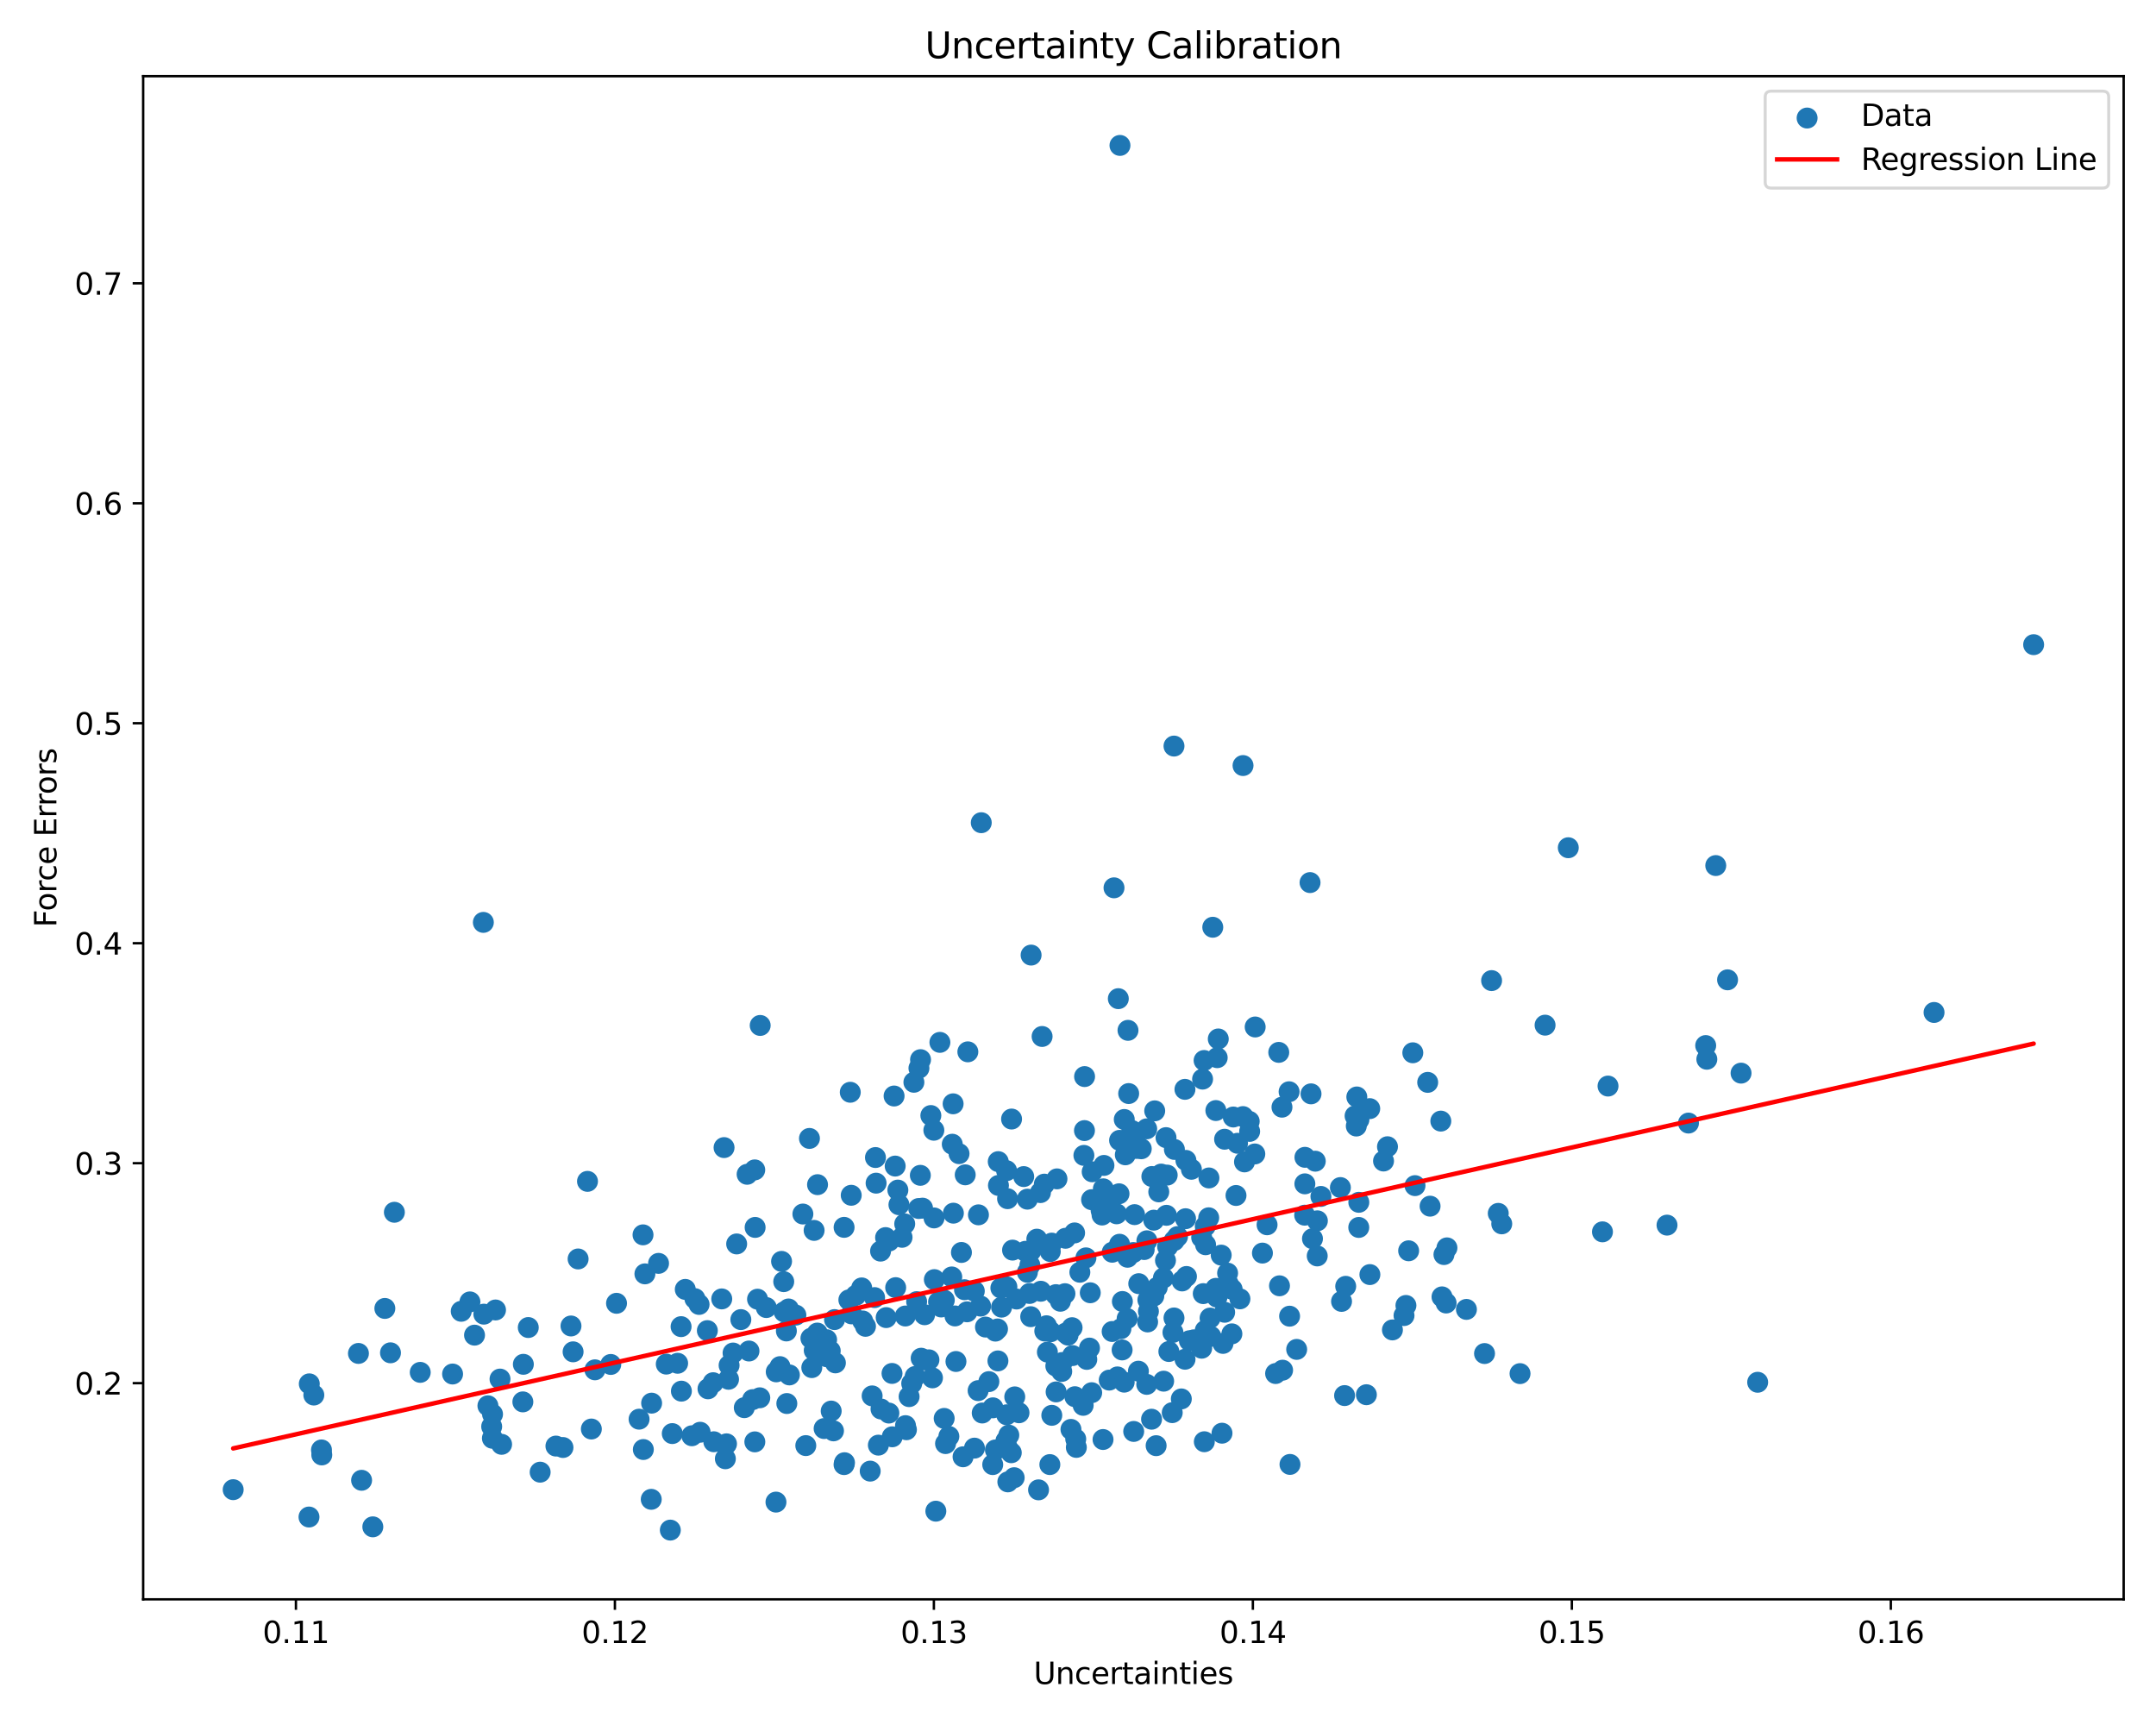 <?xml version="1.0" encoding="utf-8" standalone="no"?>
<!DOCTYPE svg PUBLIC "-//W3C//DTD SVG 1.1//EN"
  "http://www.w3.org/Graphics/SVG/1.1/DTD/svg11.dtd">
<svg xmlns:xlink="http://www.w3.org/1999/xlink" width="720pt" height="576pt" viewBox="0 0 720 576" xmlns="http://www.w3.org/2000/svg" version="1.1">
 <defs>
  <style type="text/css">*{stroke-linejoin: round; stroke-linecap: butt}</style>
 </defs>
 <g id="figure_1">
  <g id="patch_1">
   <path d="M 0 576 
L 720 576 
L 720 0 
L 0 0 
z
" style="fill: #ffffff"/>
  </g>
  <g id="axes_1">
   <g id="patch_2">
    <path d="M 47.81 534.04 
L 709.2 534.04 
L 709.2 25.44 
L 47.81 25.44 
z
" style="fill: #ffffff"/>
   </g>
   <g id="PathCollection_1">
    <defs>
     <path id="ma6a11239ac" d="M 0 3 
C 0.796 3 1.559 2.684 2.121 2.121 
C 2.684 1.559 3 0.796 3 0 
C 3 -0.796 2.684 -1.559 2.121 -2.121 
C 1.559 -2.684 0.796 -3 0 -3 
C -0.796 -3 -1.559 -2.684 -2.121 -2.121 
C -2.684 -1.559 -3 -0.796 -3 0 
C -3 0.796 -2.684 1.559 -2.121 2.121 
C -1.559 2.684 -0.796 3 0 3 
z
" style="stroke: #1f77b4"/>
    </defs>
    <g clip-path="url(#p91ed2da2c7)">
     <use xlink:href="#ma6a11239ac" x="320.273" y="385.222" style="fill: #1f77b4; stroke: #1f77b4"/>
     <use xlink:href="#ma6a11239ac" x="523.734" y="283.07" style="fill: #1f77b4; stroke: #1f77b4"/>
     <use xlink:href="#ma6a11239ac" x="298.58" y="365.972" style="fill: #1f77b4; stroke: #1f77b4"/>
     <use xlink:href="#ma6a11239ac" x="336.254" y="429.704" style="fill: #1f77b4; stroke: #1f77b4"/>
     <use xlink:href="#ma6a11239ac" x="398.705" y="447.382" style="fill: #1f77b4; stroke: #1f77b4"/>
     <use xlink:href="#ma6a11239ac" x="196.196" y="394.473" style="fill: #1f77b4; stroke: #1f77b4"/>
     <use xlink:href="#ma6a11239ac" x="270.807" y="446.868" style="fill: #1f77b4; stroke: #1f77b4"/>
     <use xlink:href="#ma6a11239ac" x="190.684" y="442.762" style="fill: #1f77b4; stroke: #1f77b4"/>
     <use xlink:href="#ma6a11239ac" x="332.411" y="444.476" style="fill: #1f77b4; stroke: #1f77b4"/>
     <use xlink:href="#ma6a11239ac" x="383.517" y="437.877" style="fill: #1f77b4; stroke: #1f77b4"/>
     <use xlink:href="#ma6a11239ac" x="161.579" y="438.817" style="fill: #1f77b4; stroke: #1f77b4"/>
     <use xlink:href="#ma6a11239ac" x="477.578" y="402.754" style="fill: #1f77b4; stroke: #1f77b4"/>
     <use xlink:href="#ma6a11239ac" x="250.126" y="451.12" style="fill: #1f77b4; stroke: #1f77b4"/>
     <use xlink:href="#ma6a11239ac" x="277.579" y="471.17" style="fill: #1f77b4; stroke: #1f77b4"/>
     <use xlink:href="#ma6a11239ac" x="107.359" y="484.154" style="fill: #1f77b4; stroke: #1f77b4"/>
     <use xlink:href="#ma6a11239ac" x="356.675" y="445.818" style="fill: #1f77b4; stroke: #1f77b4"/>
     <use xlink:href="#ma6a11239ac" x="203.969" y="455.609" style="fill: #1f77b4; stroke: #1f77b4"/>
     <use xlink:href="#ma6a11239ac" x="276.083" y="453.035" style="fill: #1f77b4; stroke: #1f77b4"/>
     <use xlink:href="#ma6a11239ac" x="439.243" y="387.736" style="fill: #1f77b4; stroke: #1f77b4"/>
     <use xlink:href="#ma6a11239ac" x="385.316" y="432.752" style="fill: #1f77b4; stroke: #1f77b4"/>
     <use xlink:href="#ma6a11239ac" x="333.435" y="395.835" style="fill: #1f77b4; stroke: #1f77b4"/>
     <use xlink:href="#ma6a11239ac" x="359.243" y="480.507" style="fill: #1f77b4; stroke: #1f77b4"/>
     <use xlink:href="#ma6a11239ac" x="386.462" y="429.861" style="fill: #1f77b4; stroke: #1f77b4"/>
     <use xlink:href="#ma6a11239ac" x="352.978" y="393.642" style="fill: #1f77b4; stroke: #1f77b4"/>
     <use xlink:href="#ma6a11239ac" x="161.418" y="307.996" style="fill: #1f77b4; stroke: #1f77b4"/>
     <use xlink:href="#ma6a11239ac" x="292.574" y="395.071" style="fill: #1f77b4; stroke: #1f77b4"/>
     <use xlink:href="#ma6a11239ac" x="316.876" y="479.636" style="fill: #1f77b4; stroke: #1f77b4"/>
     <use xlink:href="#ma6a11239ac" x="402.494" y="444.258" style="fill: #1f77b4; stroke: #1f77b4"/>
     <use xlink:href="#ma6a11239ac" x="284.36" y="438.719" style="fill: #1f77b4; stroke: #1f77b4"/>
     <use xlink:href="#ma6a11239ac" x="373.465" y="333.467" style="fill: #1f77b4; stroke: #1f77b4"/>
     <use xlink:href="#ma6a11239ac" x="261.728" y="427.958" style="fill: #1f77b4; stroke: #1f77b4"/>
     <use xlink:href="#ma6a11239ac" x="290.606" y="491.227" style="fill: #1f77b4; stroke: #1f77b4"/>
     <use xlink:href="#ma6a11239ac" x="326.756" y="405.649" style="fill: #1f77b4; stroke: #1f77b4"/>
     <use xlink:href="#ma6a11239ac" x="236.222" y="444.31" style="fill: #1f77b4; stroke: #1f77b4"/>
     <use xlink:href="#ma6a11239ac" x="291.252" y="466.109" style="fill: #1f77b4; stroke: #1f77b4"/>
     <use xlink:href="#ma6a11239ac" x="388.602" y="461.192" style="fill: #1f77b4; stroke: #1f77b4"/>
     <use xlink:href="#ma6a11239ac" x="507.621" y="458.668" style="fill: #1f77b4; stroke: #1f77b4"/>
     <use xlink:href="#ma6a11239ac" x="463.353" y="382.909" style="fill: #1f77b4; stroke: #1f77b4"/>
     <use xlink:href="#ma6a11239ac" x="312.526" y="504.601" style="fill: #1f77b4; stroke: #1f77b4"/>
     <use xlink:href="#ma6a11239ac" x="262.612" y="444.422" style="fill: #1f77b4; stroke: #1f77b4"/>
     <use xlink:href="#ma6a11239ac" x="586.976" y="461.558" style="fill: #1f77b4; stroke: #1f77b4"/>
     <use xlink:href="#ma6a11239ac" x="428.117" y="369.701" style="fill: #1f77b4; stroke: #1f77b4"/>
     <use xlink:href="#ma6a11239ac" x="380.289" y="428.633" style="fill: #1f77b4; stroke: #1f77b4"/>
     <use xlink:href="#ma6a11239ac" x="253.869" y="342.41" style="fill: #1f77b4; stroke: #1f77b4"/>
     <use xlink:href="#ma6a11239ac" x="378.601" y="477.976" style="fill: #1f77b4; stroke: #1f77b4"/>
     <use xlink:href="#ma6a11239ac" x="382.108" y="417.243" style="fill: #1f77b4; stroke: #1f77b4"/>
     <use xlink:href="#ma6a11239ac" x="359.446" y="483.306" style="fill: #1f77b4; stroke: #1f77b4"/>
     <use xlink:href="#ma6a11239ac" x="679.137" y="215.26" style="fill: #1f77b4; stroke: #1f77b4"/>
     <use xlink:href="#ma6a11239ac" x="368.038" y="405.716" style="fill: #1f77b4; stroke: #1f77b4"/>
     <use xlink:href="#ma6a11239ac" x="275.218" y="477.011" style="fill: #1f77b4; stroke: #1f77b4"/>
     <use xlink:href="#ma6a11239ac" x="569.619" y="349.126" style="fill: #1f77b4; stroke: #1f77b4"/>
     <use xlink:href="#ma6a11239ac" x="381.129" y="383.587" style="fill: #1f77b4; stroke: #1f77b4"/>
     <use xlink:href="#ma6a11239ac" x="328.014" y="471.82" style="fill: #1f77b4; stroke: #1f77b4"/>
     <use xlink:href="#ma6a11239ac" x="244.804" y="451.792" style="fill: #1f77b4; stroke: #1f77b4"/>
     <use xlink:href="#ma6a11239ac" x="352.593" y="456.128" style="fill: #1f77b4; stroke: #1f77b4"/>
     <use xlink:href="#ma6a11239ac" x="241.802" y="383.195" style="fill: #1f77b4; stroke: #1f77b4"/>
     <use xlink:href="#ma6a11239ac" x="243.484" y="455.904" style="fill: #1f77b4; stroke: #1f77b4"/>
     <use xlink:href="#ma6a11239ac" x="344.282" y="417.667" style="fill: #1f77b4; stroke: #1f77b4"/>
     <use xlink:href="#ma6a11239ac" x="238.376" y="481.42" style="fill: #1f77b4; stroke: #1f77b4"/>
     <use xlink:href="#ma6a11239ac" x="263.621" y="459.106" style="fill: #1f77b4; stroke: #1f77b4"/>
     <use xlink:href="#ma6a11239ac" x="382.943" y="376.934" style="fill: #1f77b4; stroke: #1f77b4"/>
     <use xlink:href="#ma6a11239ac" x="214.845" y="484.016" style="fill: #1f77b4; stroke: #1f77b4"/>
     <use xlink:href="#ma6a11239ac" x="302.333" y="439.433" style="fill: #1f77b4; stroke: #1f77b4"/>
     <use xlink:href="#ma6a11239ac" x="396.222" y="426.233" style="fill: #1f77b4; stroke: #1f77b4"/>
     <use xlink:href="#ma6a11239ac" x="350.743" y="417.907" style="fill: #1f77b4; stroke: #1f77b4"/>
     <use xlink:href="#ma6a11239ac" x="259.137" y="501.572" style="fill: #1f77b4; stroke: #1f77b4"/>
     <use xlink:href="#ma6a11239ac" x="373.161" y="459.77" style="fill: #1f77b4; stroke: #1f77b4"/>
     <use xlink:href="#ma6a11239ac" x="355.882" y="445.137" style="fill: #1f77b4; stroke: #1f77b4"/>
     <use xlink:href="#ma6a11239ac" x="453.759" y="409.858" style="fill: #1f77b4; stroke: #1f77b4"/>
     <use xlink:href="#ma6a11239ac" x="372.894" y="405.309" style="fill: #1f77b4; stroke: #1f77b4"/>
     <use xlink:href="#ma6a11239ac" x="338.881" y="466.436" style="fill: #1f77b4; stroke: #1f77b4"/>
     <use xlink:href="#ma6a11239ac" x="410.141" y="428.64" style="fill: #1f77b4; stroke: #1f77b4"/>
     <use xlink:href="#ma6a11239ac" x="371.431" y="418.136" style="fill: #1f77b4; stroke: #1f77b4"/>
     <use xlink:href="#ma6a11239ac" x="287.765" y="430.051" style="fill: #1f77b4; stroke: #1f77b4"/>
     <use xlink:href="#ma6a11239ac" x="391.47" y="471.7" style="fill: #1f77b4; stroke: #1f77b4"/>
     <use xlink:href="#ma6a11239ac" x="386.974" y="397.981" style="fill: #1f77b4; stroke: #1f77b4"/>
     <use xlink:href="#ma6a11239ac" x="406.039" y="370.827" style="fill: #1f77b4; stroke: #1f77b4"/>
     <use xlink:href="#ma6a11239ac" x="354.675" y="454.972" style="fill: #1f77b4; stroke: #1f77b4"/>
     <use xlink:href="#ma6a11239ac" x="355.816" y="413.477" style="fill: #1f77b4; stroke: #1f77b4"/>
     <use xlink:href="#ma6a11239ac" x="421.592" y="418.424" style="fill: #1f77b4; stroke: #1f77b4"/>
     <use xlink:href="#ma6a11239ac" x="364.1" y="431.672" style="fill: #1f77b4; stroke: #1f77b4"/>
     <use xlink:href="#ma6a11239ac" x="174.609" y="468.106" style="fill: #1f77b4; stroke: #1f77b4"/>
     <use xlink:href="#ma6a11239ac" x="268.125" y="405.38" style="fill: #1f77b4; stroke: #1f77b4"/>
     <use xlink:href="#ma6a11239ac" x="269.096" y="482.704" style="fill: #1f77b4; stroke: #1f77b4"/>
     <use xlink:href="#ma6a11239ac" x="167.509" y="482.278" style="fill: #1f77b4; stroke: #1f77b4"/>
     <use xlink:href="#ma6a11239ac" x="321.074" y="418.212" style="fill: #1f77b4; stroke: #1f77b4"/>
     <use xlink:href="#ma6a11239ac" x="303.597" y="466.351" style="fill: #1f77b4; stroke: #1f77b4"/>
     <use xlink:href="#ma6a11239ac" x="217.609" y="468.53" style="fill: #1f77b4; stroke: #1f77b4"/>
     <use xlink:href="#ma6a11239ac" x="261.006" y="421.192" style="fill: #1f77b4; stroke: #1f77b4"/>
     <use xlink:href="#ma6a11239ac" x="385.618" y="370.928" style="fill: #1f77b4; stroke: #1f77b4"/>
     <use xlink:href="#ma6a11239ac" x="351.224" y="415.091" style="fill: #1f77b4; stroke: #1f77b4"/>
     <use xlink:href="#ma6a11239ac" x="298.946" y="389.367" style="fill: #1f77b4; stroke: #1f77b4"/>
     <use xlink:href="#ma6a11239ac" x="227.554" y="464.523" style="fill: #1f77b4; stroke: #1f77b4"/>
     <use xlink:href="#ma6a11239ac" x="407.822" y="419.101" style="fill: #1f77b4; stroke: #1f77b4"/>
     <use xlink:href="#ma6a11239ac" x="319.244" y="454.621" style="fill: #1f77b4; stroke: #1f77b4"/>
     <use xlink:href="#ma6a11239ac" x="383.338" y="434.059" style="fill: #1f77b4; stroke: #1f77b4"/>
     <use xlink:href="#ma6a11239ac" x="406.488" y="353.173" style="fill: #1f77b4; stroke: #1f77b4"/>
     <use xlink:href="#ma6a11239ac" x="349.777" y="451.489" style="fill: #1f77b4; stroke: #1f77b4"/>
     <use xlink:href="#ma6a11239ac" x="452.534" y="372.61" style="fill: #1f77b4; stroke: #1f77b4"/>
     <use xlink:href="#ma6a11239ac" x="576.924" y="327.177" style="fill: #1f77b4; stroke: #1f77b4"/>
     <use xlink:href="#ma6a11239ac" x="430.662" y="439.49" style="fill: #1f77b4; stroke: #1f77b4"/>
     <use xlink:href="#ma6a11239ac" x="322.338" y="392.289" style="fill: #1f77b4; stroke: #1f77b4"/>
     <use xlink:href="#ma6a11239ac" x="219.926" y="421.855" style="fill: #1f77b4; stroke: #1f77b4"/>
     <use xlink:href="#ma6a11239ac" x="285.815" y="432.536" style="fill: #1f77b4; stroke: #1f77b4"/>
     <use xlink:href="#ma6a11239ac" x="498.121" y="327.434" style="fill: #1f77b4; stroke: #1f77b4"/>
     <use xlink:href="#ma6a11239ac" x="233.457" y="435.568" style="fill: #1f77b4; stroke: #1f77b4"/>
     <use xlink:href="#ma6a11239ac" x="397.871" y="390.44" style="fill: #1f77b4; stroke: #1f77b4"/>
     <use xlink:href="#ma6a11239ac" x="238.16" y="461.703" style="fill: #1f77b4; stroke: #1f77b4"/>
     <use xlink:href="#ma6a11239ac" x="336.572" y="494.816" style="fill: #1f77b4; stroke: #1f77b4"/>
     <use xlink:href="#ma6a11239ac" x="433.029" y="450.578" style="fill: #1f77b4; stroke: #1f77b4"/>
     <use xlink:href="#ma6a11239ac" x="396.042" y="387.472" style="fill: #1f77b4; stroke: #1f77b4"/>
     <use xlink:href="#ma6a11239ac" x="415.599" y="387.972" style="fill: #1f77b4; stroke: #1f77b4"/>
     <use xlink:href="#ma6a11239ac" x="315.31" y="473.622" style="fill: #1f77b4; stroke: #1f77b4"/>
     <use xlink:href="#ma6a11239ac" x="403.65" y="406.636" style="fill: #1f77b4; stroke: #1f77b4"/>
     <use xlink:href="#ma6a11239ac" x="243.297" y="460.561" style="fill: #1f77b4; stroke: #1f77b4"/>
     <use xlink:href="#ma6a11239ac" x="482.208" y="418.915" style="fill: #1f77b4; stroke: #1f77b4"/>
     <use xlink:href="#ma6a11239ac" x="349.463" y="442.686" style="fill: #1f77b4; stroke: #1f77b4"/>
     <use xlink:href="#ma6a11239ac" x="224.51" y="478.69" style="fill: #1f77b4; stroke: #1f77b4"/>
     <use xlink:href="#ma6a11239ac" x="294.214" y="470.484" style="fill: #1f77b4; stroke: #1f77b4"/>
     <use xlink:href="#ma6a11239ac" x="308.973" y="454.113" style="fill: #1f77b4; stroke: #1f77b4"/>
     <use xlink:href="#ma6a11239ac" x="252.174" y="409.85" style="fill: #1f77b4; stroke: #1f77b4"/>
     <use xlink:href="#ma6a11239ac" x="318.911" y="439.41" style="fill: #1f77b4; stroke: #1f77b4"/>
     <use xlink:href="#ma6a11239ac" x="284.269" y="399.12" style="fill: #1f77b4; stroke: #1f77b4"/>
     <use xlink:href="#ma6a11239ac" x="343.824" y="431.903" style="fill: #1f77b4; stroke: #1f77b4"/>
     <use xlink:href="#ma6a11239ac" x="335.931" y="481.136" style="fill: #1f77b4; stroke: #1f77b4"/>
     <use xlink:href="#ma6a11239ac" x="278.347" y="477.781" style="fill: #1f77b4; stroke: #1f77b4"/>
     <use xlink:href="#ma6a11239ac" x="481.166" y="374.352" style="fill: #1f77b4; stroke: #1f77b4"/>
     <use xlink:href="#ma6a11239ac" x="437.493" y="294.707" style="fill: #1f77b4; stroke: #1f77b4"/>
     <use xlink:href="#ma6a11239ac" x="288.093" y="441.084" style="fill: #1f77b4; stroke: #1f77b4"/>
     <use xlink:href="#ma6a11239ac" x="233.816" y="478.247" style="fill: #1f77b4; stroke: #1f77b4"/>
     <use xlink:href="#ma6a11239ac" x="305.624" y="459.621" style="fill: #1f77b4; stroke: #1f77b4"/>
     <use xlink:href="#ma6a11239ac" x="232.054" y="433.627" style="fill: #1f77b4; stroke: #1f77b4"/>
     <use xlink:href="#ma6a11239ac" x="336.477" y="400.256" style="fill: #1f77b4; stroke: #1f77b4"/>
     <use xlink:href="#ma6a11239ac" x="213.422" y="473.881" style="fill: #1f77b4; stroke: #1f77b4"/>
     <use xlink:href="#ma6a11239ac" x="570" y="353.695" style="fill: #1f77b4; stroke: #1f77b4"/>
     <use xlink:href="#ma6a11239ac" x="307.417" y="353.831" style="fill: #1f77b4; stroke: #1f77b4"/>
     <use xlink:href="#ma6a11239ac" x="402.605" y="415.636" style="fill: #1f77b4; stroke: #1f77b4"/>
     <use xlink:href="#ma6a11239ac" x="364.736" y="391.278" style="fill: #1f77b4; stroke: #1f77b4"/>
     <use xlink:href="#ma6a11239ac" x="374.731" y="450.76" style="fill: #1f77b4; stroke: #1f77b4"/>
     <use xlink:href="#ma6a11239ac" x="307.351" y="392.458" style="fill: #1f77b4; stroke: #1f77b4"/>
     <use xlink:href="#ma6a11239ac" x="572.98" y="289.022" style="fill: #1f77b4; stroke: #1f77b4"/>
     <use xlink:href="#ma6a11239ac" x="259.227" y="458.078" style="fill: #1f77b4; stroke: #1f77b4"/>
     <use xlink:href="#ma6a11239ac" x="322.098" y="430.657" style="fill: #1f77b4; stroke: #1f77b4"/>
     <use xlink:href="#ma6a11239ac" x="373.883" y="415.468" style="fill: #1f77b4; stroke: #1f77b4"/>
     <use xlink:href="#ma6a11239ac" x="176.421" y="443.279" style="fill: #1f77b4; stroke: #1f77b4"/>
     <use xlink:href="#ma6a11239ac" x="401.301" y="413.21" style="fill: #1f77b4; stroke: #1f77b4"/>
     <use xlink:href="#ma6a11239ac" x="242.236" y="487.101" style="fill: #1f77b4; stroke: #1f77b4"/>
     <use xlink:href="#ma6a11239ac" x="447.63" y="396.542" style="fill: #1f77b4; stroke: #1f77b4"/>
     <use xlink:href="#ma6a11239ac" x="392.061" y="440.086" style="fill: #1f77b4; stroke: #1f77b4"/>
     <use xlink:href="#ma6a11239ac" x="300.202" y="402.272" style="fill: #1f77b4; stroke: #1f77b4"/>
     <use xlink:href="#ma6a11239ac" x="376.411" y="440.277" style="fill: #1f77b4; stroke: #1f77b4"/>
     <use xlink:href="#ma6a11239ac" x="402.505" y="409.469" style="fill: #1f77b4; stroke: #1f77b4"/>
     <use xlink:href="#ma6a11239ac" x="77.873" y="497.42" style="fill: #1f77b4; stroke: #1f77b4"/>
     <use xlink:href="#ma6a11239ac" x="281.886" y="409.829" style="fill: #1f77b4; stroke: #1f77b4"/>
     <use xlink:href="#ma6a11239ac" x="452.937" y="375.997" style="fill: #1f77b4; stroke: #1f77b4"/>
     <use xlink:href="#ma6a11239ac" x="481.562" y="433.044" style="fill: #1f77b4; stroke: #1f77b4"/>
     <use xlink:href="#ma6a11239ac" x="289.031" y="442.877" style="fill: #1f77b4; stroke: #1f77b4"/>
     <use xlink:href="#ma6a11239ac" x="311.859" y="377.401" style="fill: #1f77b4; stroke: #1f77b4"/>
     <use xlink:href="#ma6a11239ac" x="227.448" y="442.98" style="fill: #1f77b4; stroke: #1f77b4"/>
     <use xlink:href="#ma6a11239ac" x="260.484" y="456.335" style="fill: #1f77b4; stroke: #1f77b4"/>
     <use xlink:href="#ma6a11239ac" x="384.916" y="432.755" style="fill: #1f77b4; stroke: #1f77b4"/>
     <use xlink:href="#ma6a11239ac" x="408.975" y="438.183" style="fill: #1f77b4; stroke: #1f77b4"/>
     <use xlink:href="#ma6a11239ac" x="156.935" y="434.72" style="fill: #1f77b4; stroke: #1f77b4"/>
     <use xlink:href="#ma6a11239ac" x="350.885" y="444.68" style="fill: #1f77b4; stroke: #1f77b4"/>
     <use xlink:href="#ma6a11239ac" x="563.871" y="375.008" style="fill: #1f77b4; stroke: #1f77b4"/>
     <use xlink:href="#ma6a11239ac" x="374.332" y="443.676" style="fill: #1f77b4; stroke: #1f77b4"/>
     <use xlink:href="#ma6a11239ac" x="352.693" y="464.771" style="fill: #1f77b4; stroke: #1f77b4"/>
     <use xlink:href="#ma6a11239ac" x="368.465" y="396.965" style="fill: #1f77b4; stroke: #1f77b4"/>
     <use xlink:href="#ma6a11239ac" x="341.869" y="392.876" style="fill: #1f77b4; stroke: #1f77b4"/>
     <use xlink:href="#ma6a11239ac" x="301.245" y="413.152" style="fill: #1f77b4; stroke: #1f77b4"/>
     <use xlink:href="#ma6a11239ac" x="411.481" y="430.505" style="fill: #1f77b4; stroke: #1f77b4"/>
     <use xlink:href="#ma6a11239ac" x="337.814" y="373.662" style="fill: #1f77b4; stroke: #1f77b4"/>
     <use xlink:href="#ma6a11239ac" x="242.312" y="482.47" style="fill: #1f77b4; stroke: #1f77b4"/>
     <use xlink:href="#ma6a11239ac" x="469.515" y="435.908" style="fill: #1f77b4; stroke: #1f77b4"/>
     <use xlink:href="#ma6a11239ac" x="358.199" y="452.647" style="fill: #1f77b4; stroke: #1f77b4"/>
     <use xlink:href="#ma6a11239ac" x="311.924" y="406.681" style="fill: #1f77b4; stroke: #1f77b4"/>
     <use xlink:href="#ma6a11239ac" x="292.362" y="386.513" style="fill: #1f77b4; stroke: #1f77b4"/>
     <use xlink:href="#ma6a11239ac" x="391.711" y="444.914" style="fill: #1f77b4; stroke: #1f77b4"/>
     <use xlink:href="#ma6a11239ac" x="377.998" y="377.498" style="fill: #1f77b4; stroke: #1f77b4"/>
     <use xlink:href="#ma6a11239ac" x="329.101" y="443.124" style="fill: #1f77b4; stroke: #1f77b4"/>
     <use xlink:href="#ma6a11239ac" x="158.47" y="445.822" style="fill: #1f77b4; stroke: #1f77b4"/>
     <use xlink:href="#ma6a11239ac" x="456.306" y="465.714" style="fill: #1f77b4; stroke: #1f77b4"/>
     <use xlink:href="#ma6a11239ac" x="336.894" y="479.206" style="fill: #1f77b4; stroke: #1f77b4"/>
     <use xlink:href="#ma6a11239ac" x="348.755" y="395.398" style="fill: #1f77b4; stroke: #1f77b4"/>
     <use xlink:href="#ma6a11239ac" x="501.513" y="408.657" style="fill: #1f77b4; stroke: #1f77b4"/>
     <use xlink:href="#ma6a11239ac" x="295.939" y="439.963" style="fill: #1f77b4; stroke: #1f77b4"/>
     <use xlink:href="#ma6a11239ac" x="346.248" y="413.772" style="fill: #1f77b4; stroke: #1f77b4"/>
     <use xlink:href="#ma6a11239ac" x="338.686" y="493.422" style="fill: #1f77b4; stroke: #1f77b4"/>
     <use xlink:href="#ma6a11239ac" x="430.795" y="488.988" style="fill: #1f77b4; stroke: #1f77b4"/>
     <use xlink:href="#ma6a11239ac" x="333.124" y="443.759" style="fill: #1f77b4; stroke: #1f77b4"/>
     <use xlink:href="#ma6a11239ac" x="164.439" y="480.254" style="fill: #1f77b4; stroke: #1f77b4"/>
     <use xlink:href="#ma6a11239ac" x="414.078" y="433.701" style="fill: #1f77b4; stroke: #1f77b4"/>
     <use xlink:href="#ma6a11239ac" x="222.503" y="455.494" style="fill: #1f77b4; stroke: #1f77b4"/>
     <use xlink:href="#ma6a11239ac" x="310.224" y="454.064" style="fill: #1f77b4; stroke: #1f77b4"/>
     <use xlink:href="#ma6a11239ac" x="392.195" y="383.81" style="fill: #1f77b4; stroke: #1f77b4"/>
     <use xlink:href="#ma6a11239ac" x="378.469" y="418.243" style="fill: #1f77b4; stroke: #1f77b4"/>
     <use xlink:href="#ma6a11239ac" x="402.186" y="481.415" style="fill: #1f77b4; stroke: #1f77b4"/>
     <use xlink:href="#ma6a11239ac" x="344.206" y="439.657" style="fill: #1f77b4; stroke: #1f77b4"/>
     <use xlink:href="#ma6a11239ac" x="364.572" y="465.038" style="fill: #1f77b4; stroke: #1f77b4"/>
     <use xlink:href="#ma6a11239ac" x="373.698" y="398.62" style="fill: #1f77b4; stroke: #1f77b4"/>
     <use xlink:href="#ma6a11239ac" x="302.133" y="408.67" style="fill: #1f77b4; stroke: #1f77b4"/>
     <use xlink:href="#ma6a11239ac" x="439.943" y="407.646" style="fill: #1f77b4; stroke: #1f77b4"/>
     <use xlink:href="#ma6a11239ac" x="362.936" y="453.919" style="fill: #1f77b4; stroke: #1f77b4"/>
     <use xlink:href="#ma6a11239ac" x="124.505" y="509.832" style="fill: #1f77b4; stroke: #1f77b4"/>
     <use xlink:href="#ma6a11239ac" x="310.859" y="372.49" style="fill: #1f77b4; stroke: #1f77b4"/>
     <use xlink:href="#ma6a11239ac" x="236.437" y="463.742" style="fill: #1f77b4; stroke: #1f77b4"/>
     <use xlink:href="#ma6a11239ac" x="251.337" y="467.355" style="fill: #1f77b4; stroke: #1f77b4"/>
     <use xlink:href="#ma6a11239ac" x="313.881" y="348.059" style="fill: #1f77b4; stroke: #1f77b4"/>
     <use xlink:href="#ma6a11239ac" x="374.015" y="48.558" style="fill: #1f77b4; stroke: #1f77b4"/>
     <use xlink:href="#ma6a11239ac" x="415.093" y="372.842" style="fill: #1f77b4; stroke: #1f77b4"/>
     <use xlink:href="#ma6a11239ac" x="262.761" y="468.656" style="fill: #1f77b4; stroke: #1f77b4"/>
     <use xlink:href="#ma6a11239ac" x="336.155" y="390.898" style="fill: #1f77b4; stroke: #1f77b4"/>
     <use xlink:href="#ma6a11239ac" x="297.963" y="479.768" style="fill: #1f77b4; stroke: #1f77b4"/>
     <use xlink:href="#ma6a11239ac" x="337.723" y="485.083" style="fill: #1f77b4; stroke: #1f77b4"/>
     <use xlink:href="#ma6a11239ac" x="283.478" y="434.045" style="fill: #1f77b4; stroke: #1f77b4"/>
     <use xlink:href="#ma6a11239ac" x="304.468" y="461.968" style="fill: #1f77b4; stroke: #1f77b4"/>
     <use xlink:href="#ma6a11239ac" x="394.769" y="427.724" style="fill: #1f77b4; stroke: #1f77b4"/>
     <use xlink:href="#ma6a11239ac" x="500.345" y="405.16" style="fill: #1f77b4; stroke: #1f77b4"/>
     <use xlink:href="#ma6a11239ac" x="374.821" y="434.586" style="fill: #1f77b4; stroke: #1f77b4"/>
     <use xlink:href="#ma6a11239ac" x="383.003" y="414.311" style="fill: #1f77b4; stroke: #1f77b4"/>
     <use xlink:href="#ma6a11239ac" x="390.342" y="451.285" style="fill: #1f77b4; stroke: #1f77b4"/>
     <use xlink:href="#ma6a11239ac" x="465.005" y="444.076" style="fill: #1f77b4; stroke: #1f77b4"/>
     <use xlink:href="#ma6a11239ac" x="368.359" y="480.67" style="fill: #1f77b4; stroke: #1f77b4"/>
     <use xlink:href="#ma6a11239ac" x="385.297" y="407.43" style="fill: #1f77b4; stroke: #1f77b4"/>
     <use xlink:href="#ma6a11239ac" x="367.714" y="404.138" style="fill: #1f77b4; stroke: #1f77b4"/>
     <use xlink:href="#ma6a11239ac" x="308.084" y="403.417" style="fill: #1f77b4; stroke: #1f77b4"/>
     <use xlink:href="#ma6a11239ac" x="348.906" y="444.457" style="fill: #1f77b4; stroke: #1f77b4"/>
     <use xlink:href="#ma6a11239ac" x="375.45" y="373.81" style="fill: #1f77b4; stroke: #1f77b4"/>
     <use xlink:href="#ma6a11239ac" x="408.955" y="380.406" style="fill: #1f77b4; stroke: #1f77b4"/>
     <use xlink:href="#ma6a11239ac" x="482.934" y="435.092" style="fill: #1f77b4; stroke: #1f77b4"/>
     <use xlink:href="#ma6a11239ac" x="378.889" y="405.581" style="fill: #1f77b4; stroke: #1f77b4"/>
     <use xlink:href="#ma6a11239ac" x="322.943" y="438.032" style="fill: #1f77b4; stroke: #1f77b4"/>
     <use xlink:href="#ma6a11239ac" x="263.325" y="437.079" style="fill: #1f77b4; stroke: #1f77b4"/>
     <use xlink:href="#ma6a11239ac" x="339.491" y="433.765" style="fill: #1f77b4; stroke: #1f77b4"/>
     <use xlink:href="#ma6a11239ac" x="333.26" y="454.422" style="fill: #1f77b4; stroke: #1f77b4"/>
     <use xlink:href="#ma6a11239ac" x="226.298" y="455.214" style="fill: #1f77b4; stroke: #1f77b4"/>
     <use xlink:href="#ma6a11239ac" x="376.696" y="344.044" style="fill: #1f77b4; stroke: #1f77b4"/>
     <use xlink:href="#ma6a11239ac" x="342.438" y="417.826" style="fill: #1f77b4; stroke: #1f77b4"/>
     <use xlink:href="#ma6a11239ac" x="272.937" y="445.13" style="fill: #1f77b4; stroke: #1f77b4"/>
     <use xlink:href="#ma6a11239ac" x="323.215" y="351.221" style="fill: #1f77b4; stroke: #1f77b4"/>
     <use xlink:href="#ma6a11239ac" x="130.406" y="451.722" style="fill: #1f77b4; stroke: #1f77b4"/>
     <use xlink:href="#ma6a11239ac" x="361.73" y="469.258" style="fill: #1f77b4; stroke: #1f77b4"/>
     <use xlink:href="#ma6a11239ac" x="293.332" y="482.551" style="fill: #1f77b4; stroke: #1f77b4"/>
     <use xlink:href="#ma6a11239ac" x="242.619" y="482.113" style="fill: #1f77b4; stroke: #1f77b4"/>
     <use xlink:href="#ma6a11239ac" x="358.866" y="411.689" style="fill: #1f77b4; stroke: #1f77b4"/>
     <use xlink:href="#ma6a11239ac" x="296.841" y="471.838" style="fill: #1f77b4; stroke: #1f77b4"/>
     <use xlink:href="#ma6a11239ac" x="448.014" y="434.556" style="fill: #1f77b4; stroke: #1f77b4"/>
     <use xlink:href="#ma6a11239ac" x="318.012" y="382.069" style="fill: #1f77b4; stroke: #1f77b4"/>
     <use xlink:href="#ma6a11239ac" x="318.384" y="405.093" style="fill: #1f77b4; stroke: #1f77b4"/>
     <use xlink:href="#ma6a11239ac" x="408.425" y="448.581" style="fill: #1f77b4; stroke: #1f77b4"/>
     <use xlink:href="#ma6a11239ac" x="354.127" y="434.504" style="fill: #1f77b4; stroke: #1f77b4"/>
     <use xlink:href="#ma6a11239ac" x="162.94" y="469.407" style="fill: #1f77b4; stroke: #1f77b4"/>
     <use xlink:href="#ma6a11239ac" x="417.18" y="374.436" style="fill: #1f77b4; stroke: #1f77b4"/>
     <use xlink:href="#ma6a11239ac" x="214.738" y="412.331" style="fill: #1f77b4; stroke: #1f77b4"/>
     <use xlink:href="#ma6a11239ac" x="331.524" y="489.046" style="fill: #1f77b4; stroke: #1f77b4"/>
     <use xlink:href="#ma6a11239ac" x="252.078" y="481.457" style="fill: #1f77b4; stroke: #1f77b4"/>
     <use xlink:href="#ma6a11239ac" x="281.869" y="489.048" style="fill: #1f77b4; stroke: #1f77b4"/>
     <use xlink:href="#ma6a11239ac" x="395.916" y="406.944" style="fill: #1f77b4; stroke: #1f77b4"/>
     <use xlink:href="#ma6a11239ac" x="166.983" y="460.489" style="fill: #1f77b4; stroke: #1f77b4"/>
     <use xlink:href="#ma6a11239ac" x="354.567" y="457.945" style="fill: #1f77b4; stroke: #1f77b4"/>
     <use xlink:href="#ma6a11239ac" x="347.463" y="398.225" style="fill: #1f77b4; stroke: #1f77b4"/>
     <use xlink:href="#ma6a11239ac" x="317.844" y="426.387" style="fill: #1f77b4; stroke: #1f77b4"/>
     <use xlink:href="#ma6a11239ac" x="185.652" y="482.863" style="fill: #1f77b4; stroke: #1f77b4"/>
     <use xlink:href="#ma6a11239ac" x="223.855" y="510.922" style="fill: #1f77b4; stroke: #1f77b4"/>
     <use xlink:href="#ma6a11239ac" x="457.477" y="425.599" style="fill: #1f77b4; stroke: #1f77b4"/>
     <use xlink:href="#ma6a11239ac" x="386.092" y="482.731" style="fill: #1f77b4; stroke: #1f77b4"/>
     <use xlink:href="#ma6a11239ac" x="340.3" y="471.739" style="fill: #1f77b4; stroke: #1f77b4"/>
     <use xlink:href="#ma6a11239ac" x="332.422" y="484.156" style="fill: #1f77b4; stroke: #1f77b4"/>
     <use xlink:href="#ma6a11239ac" x="191.386" y="451.393" style="fill: #1f77b4; stroke: #1f77b4"/>
     <use xlink:href="#ma6a11239ac" x="271.873" y="410.848" style="fill: #1f77b4; stroke: #1f77b4"/>
     <use xlink:href="#ma6a11239ac" x="357.647" y="477.292" style="fill: #1f77b4; stroke: #1f77b4"/>
     <use xlink:href="#ma6a11239ac" x="295.742" y="413.246" style="fill: #1f77b4; stroke: #1f77b4"/>
     <use xlink:href="#ma6a11239ac" x="273.019" y="395.572" style="fill: #1f77b4; stroke: #1f77b4"/>
     <use xlink:href="#ma6a11239ac" x="449.025" y="466.002" style="fill: #1f77b4; stroke: #1f77b4"/>
     <use xlink:href="#ma6a11239ac" x="376.545" y="419.818" style="fill: #1f77b4; stroke: #1f77b4"/>
     <use xlink:href="#ma6a11239ac" x="343.097" y="424.839" style="fill: #1f77b4; stroke: #1f77b4"/>
     <use xlink:href="#ma6a11239ac" x="231.055" y="479.42" style="fill: #1f77b4; stroke: #1f77b4"/>
     <use xlink:href="#ma6a11239ac" x="294.062" y="417.768" style="fill: #1f77b4; stroke: #1f77b4"/>
     <use xlink:href="#ma6a11239ac" x="483.21" y="416.679" style="fill: #1f77b4; stroke: #1f77b4"/>
     <use xlink:href="#ma6a11239ac" x="435.764" y="395.3" style="fill: #1f77b4; stroke: #1f77b4"/>
     <use xlink:href="#ma6a11239ac" x="406.031" y="430.198" style="fill: #1f77b4; stroke: #1f77b4"/>
     <use xlink:href="#ma6a11239ac" x="103.189" y="506.554" style="fill: #1f77b4; stroke: #1f77b4"/>
     <use xlink:href="#ma6a11239ac" x="415.114" y="255.628" style="fill: #1f77b4; stroke: #1f77b4"/>
     <use xlink:href="#ma6a11239ac" x="376.922" y="365.152" style="fill: #1f77b4; stroke: #1f77b4"/>
     <use xlink:href="#ma6a11239ac" x="360.621" y="424.817" style="fill: #1f77b4; stroke: #1f77b4"/>
     <use xlink:href="#ma6a11239ac" x="311.402" y="460.086" style="fill: #1f77b4; stroke: #1f77b4"/>
     <use xlink:href="#ma6a11239ac" x="165.482" y="437.416" style="fill: #1f77b4; stroke: #1f77b4"/>
     <use xlink:href="#ma6a11239ac" x="430.497" y="364.551" style="fill: #1f77b4; stroke: #1f77b4"/>
     <use xlink:href="#ma6a11239ac" x="344.339" y="318.918" style="fill: #1f77b4; stroke: #1f77b4"/>
     <use xlink:href="#ma6a11239ac" x="131.701" y="404.794" style="fill: #1f77b4; stroke: #1f77b4"/>
     <use xlink:href="#ma6a11239ac" x="437.82" y="365.25" style="fill: #1f77b4; stroke: #1f77b4"/>
     <use xlink:href="#ma6a11239ac" x="253.734" y="466.743" style="fill: #1f77b4; stroke: #1f77b4"/>
     <use xlink:href="#ma6a11239ac" x="392.058" y="249.123" style="fill: #1f77b4; stroke: #1f77b4"/>
     <use xlink:href="#ma6a11239ac" x="336.181" y="472.412" style="fill: #1f77b4; stroke: #1f77b4"/>
     <use xlink:href="#ma6a11239ac" x="104.804" y="465.823" style="fill: #1f77b4; stroke: #1f77b4"/>
     <use xlink:href="#ma6a11239ac" x="369.609" y="401.858" style="fill: #1f77b4; stroke: #1f77b4"/>
     <use xlink:href="#ma6a11239ac" x="406.414" y="433.128" style="fill: #1f77b4; stroke: #1f77b4"/>
     <use xlink:href="#ma6a11239ac" x="228.852" y="430.546" style="fill: #1f77b4; stroke: #1f77b4"/>
     <use xlink:href="#ma6a11239ac" x="283.95" y="364.72" style="fill: #1f77b4; stroke: #1f77b4"/>
     <use xlink:href="#ma6a11239ac" x="379.642" y="382.262" style="fill: #1f77b4; stroke: #1f77b4"/>
     <use xlink:href="#ma6a11239ac" x="164.486" y="472.222" style="fill: #1f77b4; stroke: #1f77b4"/>
     <use xlink:href="#ma6a11239ac" x="333.368" y="387.883" style="fill: #1f77b4; stroke: #1f77b4"/>
     <use xlink:href="#ma6a11239ac" x="306.883" y="356.692" style="fill: #1f77b4; stroke: #1f77b4"/>
     <use xlink:href="#ma6a11239ac" x="373.884" y="380.781" style="fill: #1f77b4; stroke: #1f77b4"/>
     <use xlink:href="#ma6a11239ac" x="375.8" y="385.608" style="fill: #1f77b4; stroke: #1f77b4"/>
     <use xlink:href="#ma6a11239ac" x="119.702" y="451.927" style="fill: #1f77b4; stroke: #1f77b4"/>
     <use xlink:href="#ma6a11239ac" x="372.026" y="296.456" style="fill: #1f77b4; stroke: #1f77b4"/>
     <use xlink:href="#ma6a11239ac" x="278.694" y="440.627" style="fill: #1f77b4; stroke: #1f77b4"/>
     <use xlink:href="#ma6a11239ac" x="405.008" y="309.622" style="fill: #1f77b4; stroke: #1f77b4"/>
     <use xlink:href="#ma6a11239ac" x="413.272" y="381.755" style="fill: #1f77b4; stroke: #1f77b4"/>
     <use xlink:href="#ma6a11239ac" x="489.719" y="437.228" style="fill: #1f77b4; stroke: #1f77b4"/>
     <use xlink:href="#ma6a11239ac" x="336.492" y="483.549" style="fill: #1f77b4; stroke: #1f77b4"/>
     <use xlink:href="#ma6a11239ac" x="401.605" y="360.332" style="fill: #1f77b4; stroke: #1f77b4"/>
     <use xlink:href="#ma6a11239ac" x="363.838" y="450.143" style="fill: #1f77b4; stroke: #1f77b4"/>
     <use xlink:href="#ma6a11239ac" x="404.354" y="446.236" style="fill: #1f77b4; stroke: #1f77b4"/>
     <use xlink:href="#ma6a11239ac" x="355.64" y="431.978" style="fill: #1f77b4; stroke: #1f77b4"/>
     <use xlink:href="#ma6a11239ac" x="247.406" y="440.629" style="fill: #1f77b4; stroke: #1f77b4"/>
     <use xlink:href="#ma6a11239ac" x="120.757" y="494.288" style="fill: #1f77b4; stroke: #1f77b4"/>
     <use xlink:href="#ma6a11239ac" x="358.025" y="443.331" style="fill: #1f77b4; stroke: #1f77b4"/>
     <use xlink:href="#ma6a11239ac" x="379.443" y="383.474" style="fill: #1f77b4; stroke: #1f77b4"/>
     <use xlink:href="#ma6a11239ac" x="103.29" y="462.086" style="fill: #1f77b4; stroke: #1f77b4"/>
     <use xlink:href="#ma6a11239ac" x="412.765" y="399.187" style="fill: #1f77b4; stroke: #1f77b4"/>
     <use xlink:href="#ma6a11239ac" x="435.7" y="405.764" style="fill: #1f77b4; stroke: #1f77b4"/>
     <use xlink:href="#ma6a11239ac" x="154.03" y="437.856" style="fill: #1f77b4; stroke: #1f77b4"/>
     <use xlink:href="#ma6a11239ac" x="389.926" y="416.262" style="fill: #1f77b4; stroke: #1f77b4"/>
     <use xlink:href="#ma6a11239ac" x="495.763" y="451.965" style="fill: #1f77b4; stroke: #1f77b4"/>
     <use xlink:href="#ma6a11239ac" x="249.501" y="392.11" style="fill: #1f77b4; stroke: #1f77b4"/>
     <use xlink:href="#ma6a11239ac" x="362.158" y="377.517" style="fill: #1f77b4; stroke: #1f77b4"/>
     <use xlink:href="#ma6a11239ac" x="296.909" y="414.393" style="fill: #1f77b4; stroke: #1f77b4"/>
     <use xlink:href="#ma6a11239ac" x="462.033" y="387.676" style="fill: #1f77b4; stroke: #1f77b4"/>
     <use xlink:href="#ma6a11239ac" x="384.564" y="473.893" style="fill: #1f77b4; stroke: #1f77b4"/>
     <use xlink:href="#ma6a11239ac" x="248.558" y="470.039" style="fill: #1f77b4; stroke: #1f77b4"/>
     <use xlink:href="#ma6a11239ac" x="277.263" y="451.069" style="fill: #1f77b4; stroke: #1f77b4"/>
     <use xlink:href="#ma6a11239ac" x="255.908" y="436.611" style="fill: #1f77b4; stroke: #1f77b4"/>
     <use xlink:href="#ma6a11239ac" x="387.778" y="392.042" style="fill: #1f77b4; stroke: #1f77b4"/>
     <use xlink:href="#ma6a11239ac" x="411.391" y="445.389" style="fill: #1f77b4; stroke: #1f77b4"/>
     <use xlink:href="#ma6a11239ac" x="315.766" y="482.035" style="fill: #1f77b4; stroke: #1f77b4"/>
     <use xlink:href="#ma6a11239ac" x="282.025" y="488.418" style="fill: #1f77b4; stroke: #1f77b4"/>
     <use xlink:href="#ma6a11239ac" x="403.726" y="393.335" style="fill: #1f77b4; stroke: #1f77b4"/>
     <use xlink:href="#ma6a11239ac" x="305.197" y="361.382" style="fill: #1f77b4; stroke: #1f77b4"/>
     <use xlink:href="#ma6a11239ac" x="388.524" y="426.738" style="fill: #1f77b4; stroke: #1f77b4"/>
     <use xlink:href="#ma6a11239ac" x="278.984" y="455.082" style="fill: #1f77b4; stroke: #1f77b4"/>
     <use xlink:href="#ma6a11239ac" x="457.429" y="370.187" style="fill: #1f77b4; stroke: #1f77b4"/>
     <use xlink:href="#ma6a11239ac" x="389.538" y="405.81" style="fill: #1f77b4; stroke: #1f77b4"/>
     <use xlink:href="#ma6a11239ac" x="347.581" y="431.165" style="fill: #1f77b4; stroke: #1f77b4"/>
     <use xlink:href="#ma6a11239ac" x="438.302" y="413.616" style="fill: #1f77b4; stroke: #1f77b4"/>
     <use xlink:href="#ma6a11239ac" x="389.789" y="392.383" style="fill: #1f77b4; stroke: #1f77b4"/>
     <use xlink:href="#ma6a11239ac" x="423.14" y="408.969" style="fill: #1f77b4; stroke: #1f77b4"/>
     <use xlink:href="#ma6a11239ac" x="308.769" y="439.009" style="fill: #1f77b4; stroke: #1f77b4"/>
     <use xlink:href="#ma6a11239ac" x="351.249" y="472.596" style="fill: #1f77b4; stroke: #1f77b4"/>
     <use xlink:href="#ma6a11239ac" x="417.319" y="377.788" style="fill: #1f77b4; stroke: #1f77b4"/>
     <use xlink:href="#ma6a11239ac" x="217.485" y="500.644" style="fill: #1f77b4; stroke: #1f77b4"/>
     <use xlink:href="#ma6a11239ac" x="427.29" y="429.345" style="fill: #1f77b4; stroke: #1f77b4"/>
     <use xlink:href="#ma6a11239ac" x="327.696" y="274.711" style="fill: #1f77b4; stroke: #1f77b4"/>
     <use xlink:href="#ma6a11239ac" x="392.107" y="414.258" style="fill: #1f77b4; stroke: #1f77b4"/>
     <use xlink:href="#ma6a11239ac" x="389.217" y="420.886" style="fill: #1f77b4; stroke: #1f77b4"/>
     <use xlink:href="#ma6a11239ac" x="350.6" y="489.041" style="fill: #1f77b4; stroke: #1f77b4"/>
     <use xlink:href="#ma6a11239ac" x="419.169" y="342.923" style="fill: #1f77b4; stroke: #1f77b4"/>
     <use xlink:href="#ma6a11239ac" x="276.051" y="447.343" style="fill: #1f77b4; stroke: #1f77b4"/>
     <use xlink:href="#ma6a11239ac" x="472.546" y="395.897" style="fill: #1f77b4; stroke: #1f77b4"/>
     <use xlink:href="#ma6a11239ac" x="261.864" y="438.042" style="fill: #1f77b4; stroke: #1f77b4"/>
     <use xlink:href="#ma6a11239ac" x="352.615" y="432.297" style="fill: #1f77b4; stroke: #1f77b4"/>
     <use xlink:href="#ma6a11239ac" x="325.424" y="483.549" style="fill: #1f77b4; stroke: #1f77b4"/>
     <use xlink:href="#ma6a11239ac" x="302.393" y="476.041" style="fill: #1f77b4; stroke: #1f77b4"/>
     <use xlink:href="#ma6a11239ac" x="382.953" y="462.258" style="fill: #1f77b4; stroke: #1f77b4"/>
     <use xlink:href="#ma6a11239ac" x="439.89" y="419.372" style="fill: #1f77b4; stroke: #1f77b4"/>
     <use xlink:href="#ma6a11239ac" x="362.648" y="420.015" style="fill: #1f77b4; stroke: #1f77b4"/>
     <use xlink:href="#ma6a11239ac" x="271.1" y="456.665" style="fill: #1f77b4; stroke: #1f77b4"/>
     <use xlink:href="#ma6a11239ac" x="321.617" y="486.439" style="fill: #1f77b4; stroke: #1f77b4"/>
     <use xlink:href="#ma6a11239ac" x="215.37" y="425.359" style="fill: #1f77b4; stroke: #1f77b4"/>
     <use xlink:href="#ma6a11239ac" x="395.716" y="363.747" style="fill: #1f77b4; stroke: #1f77b4"/>
     <use xlink:href="#ma6a11239ac" x="408.089" y="478.561" style="fill: #1f77b4; stroke: #1f77b4"/>
     <use xlink:href="#ma6a11239ac" x="471.811" y="351.54" style="fill: #1f77b4; stroke: #1f77b4"/>
     <use xlink:href="#ma6a11239ac" x="419.046" y="385.324" style="fill: #1f77b4; stroke: #1f77b4"/>
     <use xlink:href="#ma6a11239ac" x="318.297" y="368.578" style="fill: #1f77b4; stroke: #1f77b4"/>
     <use xlink:href="#ma6a11239ac" x="346.826" y="497.48" style="fill: #1f77b4; stroke: #1f77b4"/>
     <use xlink:href="#ma6a11239ac" x="205.89" y="435.19" style="fill: #1f77b4; stroke: #1f77b4"/>
     <use xlink:href="#ma6a11239ac" x="515.982" y="342.312" style="fill: #1f77b4; stroke: #1f77b4"/>
     <use xlink:href="#ma6a11239ac" x="140.34" y="458.251" style="fill: #1f77b4; stroke: #1f77b4"/>
     <use xlink:href="#ma6a11239ac" x="107.464" y="485.818" style="fill: #1f77b4; stroke: #1f77b4"/>
     <use xlink:href="#ma6a11239ac" x="453.816" y="373.865" style="fill: #1f77b4; stroke: #1f77b4"/>
     <use xlink:href="#ma6a11239ac" x="302.705" y="477.407" style="fill: #1f77b4; stroke: #1f77b4"/>
     <use xlink:href="#ma6a11239ac" x="334.24" y="430.074" style="fill: #1f77b4; stroke: #1f77b4"/>
     <use xlink:href="#ma6a11239ac" x="453.111" y="366.29" style="fill: #1f77b4; stroke: #1f77b4"/>
     <use xlink:href="#ma6a11239ac" x="343.091" y="400.414" style="fill: #1f77b4; stroke: #1f77b4"/>
     <use xlink:href="#ma6a11239ac" x="326.643" y="464.348" style="fill: #1f77b4; stroke: #1f77b4"/>
     <use xlink:href="#ma6a11239ac" x="252.978" y="433.815" style="fill: #1f77b4; stroke: #1f77b4"/>
     <use xlink:href="#ma6a11239ac" x="327.48" y="436.125" style="fill: #1f77b4; stroke: #1f77b4"/>
     <use xlink:href="#ma6a11239ac" x="270.318" y="380.135" style="fill: #1f77b4; stroke: #1f77b4"/>
     <use xlink:href="#ma6a11239ac" x="174.776" y="455.559" style="fill: #1f77b4; stroke: #1f77b4"/>
     <use xlink:href="#ma6a11239ac" x="435.785" y="386.442" style="fill: #1f77b4; stroke: #1f77b4"/>
     <use xlink:href="#ma6a11239ac" x="380.176" y="457.857" style="fill: #1f77b4; stroke: #1f77b4"/>
     <use xlink:href="#ma6a11239ac" x="364.535" y="400.586" style="fill: #1f77b4; stroke: #1f77b4"/>
     <use xlink:href="#ma6a11239ac" x="402.108" y="354.114" style="fill: #1f77b4; stroke: #1f77b4"/>
     <use xlink:href="#ma6a11239ac" x="198.68" y="457.402" style="fill: #1f77b4; stroke: #1f77b4"/>
     <use xlink:href="#ma6a11239ac" x="361.967" y="385.8" style="fill: #1f77b4; stroke: #1f77b4"/>
     <use xlink:href="#ma6a11239ac" x="645.88" y="338.074" style="fill: #1f77b4; stroke: #1f77b4"/>
     <use xlink:href="#ma6a11239ac" x="197.485" y="477.168" style="fill: #1f77b4; stroke: #1f77b4"/>
     <use xlink:href="#ma6a11239ac" x="188.008" y="483.341" style="fill: #1f77b4; stroke: #1f77b4"/>
     <use xlink:href="#ma6a11239ac" x="338.144" y="417.427" style="fill: #1f77b4; stroke: #1f77b4"/>
     <use xlink:href="#ma6a11239ac" x="330.235" y="461.34" style="fill: #1f77b4; stroke: #1f77b4"/>
     <use xlink:href="#ma6a11239ac" x="334.475" y="436.477" style="fill: #1f77b4; stroke: #1f77b4"/>
     <use xlink:href="#ma6a11239ac" x="180.387" y="491.576" style="fill: #1f77b4; stroke: #1f77b4"/>
     <use xlink:href="#ma6a11239ac" x="404.108" y="440.122" style="fill: #1f77b4; stroke: #1f77b4"/>
     <use xlink:href="#ma6a11239ac" x="299.113" y="429.959" style="fill: #1f77b4; stroke: #1f77b4"/>
     <use xlink:href="#ma6a11239ac" x="312.026" y="427.278" style="fill: #1f77b4; stroke: #1f77b4"/>
     <use xlink:href="#ma6a11239ac" x="428.326" y="457.523" style="fill: #1f77b4; stroke: #1f77b4"/>
     <use xlink:href="#ma6a11239ac" x="297.893" y="458.607" style="fill: #1f77b4; stroke: #1f77b4"/>
     <use xlink:href="#ma6a11239ac" x="314.311" y="436.418" style="fill: #1f77b4; stroke: #1f77b4"/>
     <use xlink:href="#ma6a11239ac" x="384.662" y="392.849" style="fill: #1f77b4; stroke: #1f77b4"/>
     <use xlink:href="#ma6a11239ac" x="370.428" y="460.834" style="fill: #1f77b4; stroke: #1f77b4"/>
     <use xlink:href="#ma6a11239ac" x="441.122" y="399.503" style="fill: #1f77b4; stroke: #1f77b4"/>
     <use xlink:href="#ma6a11239ac" x="427.044" y="351.402" style="fill: #1f77b4; stroke: #1f77b4"/>
     <use xlink:href="#ma6a11239ac" x="371.405" y="444.607" style="fill: #1f77b4; stroke: #1f77b4"/>
     <use xlink:href="#ma6a11239ac" x="306.796" y="403.534" style="fill: #1f77b4; stroke: #1f77b4"/>
     <use xlink:href="#ma6a11239ac" x="394.505" y="467.118" style="fill: #1f77b4; stroke: #1f77b4"/>
     <use xlink:href="#ma6a11239ac" x="348.013" y="346.092" style="fill: #1f77b4; stroke: #1f77b4"/>
     <use xlink:href="#ma6a11239ac" x="368.666" y="389.148" style="fill: #1f77b4; stroke: #1f77b4"/>
     <use xlink:href="#ma6a11239ac" x="315.351" y="434.154" style="fill: #1f77b4; stroke: #1f77b4"/>
     <use xlink:href="#ma6a11239ac" x="470.418" y="417.655" style="fill: #1f77b4; stroke: #1f77b4"/>
     <use xlink:href="#ma6a11239ac" x="401.829" y="431.958" style="fill: #1f77b4; stroke: #1f77b4"/>
     <use xlink:href="#ma6a11239ac" x="246.009" y="415.367" style="fill: #1f77b4; stroke: #1f77b4"/>
     <use xlink:href="#ma6a11239ac" x="252.051" y="390.645" style="fill: #1f77b4; stroke: #1f77b4"/>
     <use xlink:href="#ma6a11239ac" x="362.197" y="359.484" style="fill: #1f77b4; stroke: #1f77b4"/>
     <use xlink:href="#ma6a11239ac" x="581.431" y="358.333" style="fill: #1f77b4; stroke: #1f77b4"/>
     <use xlink:href="#ma6a11239ac" x="409.96" y="425.115" style="fill: #1f77b4; stroke: #1f77b4"/>
     <use xlink:href="#ma6a11239ac" x="406.846" y="346.921" style="fill: #1f77b4; stroke: #1f77b4"/>
     <use xlink:href="#ma6a11239ac" x="402.605" y="444.934" style="fill: #1f77b4; stroke: #1f77b4"/>
     <use xlink:href="#ma6a11239ac" x="375.429" y="461.521" style="fill: #1f77b4; stroke: #1f77b4"/>
     <use xlink:href="#ma6a11239ac" x="537.002" y="362.651" style="fill: #1f77b4; stroke: #1f77b4"/>
     <use xlink:href="#ma6a11239ac" x="306.117" y="434.635" style="fill: #1f77b4; stroke: #1f77b4"/>
     <use xlink:href="#ma6a11239ac" x="241.028" y="433.721" style="fill: #1f77b4; stroke: #1f77b4"/>
     <use xlink:href="#ma6a11239ac" x="151.142" y="458.802" style="fill: #1f77b4; stroke: #1f77b4"/>
     <use xlink:href="#ma6a11239ac" x="411.854" y="372.986" style="fill: #1f77b4; stroke: #1f77b4"/>
     <use xlink:href="#ma6a11239ac" x="556.703" y="409.086" style="fill: #1f77b4; stroke: #1f77b4"/>
     <use xlink:href="#ma6a11239ac" x="397.204" y="447.684" style="fill: #1f77b4; stroke: #1f77b4"/>
     <use xlink:href="#ma6a11239ac" x="331.591" y="470.092" style="fill: #1f77b4; stroke: #1f77b4"/>
     <use xlink:href="#ma6a11239ac" x="307.626" y="453.525" style="fill: #1f77b4; stroke: #1f77b4"/>
     <use xlink:href="#ma6a11239ac" x="449.399" y="429.517" style="fill: #1f77b4; stroke: #1f77b4"/>
     <use xlink:href="#ma6a11239ac" x="395.743" y="453.869" style="fill: #1f77b4; stroke: #1f77b4"/>
     <use xlink:href="#ma6a11239ac" x="383.25" y="441.415" style="fill: #1f77b4; stroke: #1f77b4"/>
     <use xlink:href="#ma6a11239ac" x="393.236" y="412.906" style="fill: #1f77b4; stroke: #1f77b4"/>
     <use xlink:href="#ma6a11239ac" x="468.873" y="439.286" style="fill: #1f77b4; stroke: #1f77b4"/>
     <use xlink:href="#ma6a11239ac" x="453.78" y="401.466" style="fill: #1f77b4; stroke: #1f77b4"/>
     <use xlink:href="#ma6a11239ac" x="401.299" y="450.185" style="fill: #1f77b4; stroke: #1f77b4"/>
     <use xlink:href="#ma6a11239ac" x="535.148" y="411.33" style="fill: #1f77b4; stroke: #1f77b4"/>
     <use xlink:href="#ma6a11239ac" x="425.991" y="458.641" style="fill: #1f77b4; stroke: #1f77b4"/>
     <use xlink:href="#ma6a11239ac" x="128.522" y="436.902" style="fill: #1f77b4; stroke: #1f77b4"/>
     <use xlink:href="#ma6a11239ac" x="299.845" y="397.384" style="fill: #1f77b4; stroke: #1f77b4"/>
     <use xlink:href="#ma6a11239ac" x="389.392" y="379.866" style="fill: #1f77b4; stroke: #1f77b4"/>
     <use xlink:href="#ma6a11239ac" x="313.431" y="434.743" style="fill: #1f77b4; stroke: #1f77b4"/>
     <use xlink:href="#ma6a11239ac" x="271.914" y="450.931" style="fill: #1f77b4; stroke: #1f77b4"/>
     <use xlink:href="#ma6a11239ac" x="193.06" y="420.384" style="fill: #1f77b4; stroke: #1f77b4"/>
     <use xlink:href="#ma6a11239ac" x="358.961" y="466.376" style="fill: #1f77b4; stroke: #1f77b4"/>
     <use xlink:href="#ma6a11239ac" x="265.787" y="439.135" style="fill: #1f77b4; stroke: #1f77b4"/>
     <use xlink:href="#ma6a11239ac" x="164.197" y="476.353" style="fill: #1f77b4; stroke: #1f77b4"/>
     <use xlink:href="#ma6a11239ac" x="343.933" y="422.485" style="fill: #1f77b4; stroke: #1f77b4"/>
     <use xlink:href="#ma6a11239ac" x="325.374" y="431.113" style="fill: #1f77b4; stroke: #1f77b4"/>
     <use xlink:href="#ma6a11239ac" x="476.78" y="361.417" style="fill: #1f77b4; stroke: #1f77b4"/>
     <use xlink:href="#ma6a11239ac" x="292.079" y="433.283" style="fill: #1f77b4; stroke: #1f77b4"/>
    </g>
   </g>
   <g id="matplotlib.axis_1">
    <g id="xtick_1">
     <g id="line2d_1">
      <defs>
       <path id="m5961bc2a08" d="M 0 0 
L 0 3.5 
" style="stroke: #000000; stroke-width: 0.8"/>
      </defs>
      <g>
       <use xlink:href="#m5961bc2a08" x="98.826" y="534.04" style="stroke: #000000; stroke-width: 0.8"/>
      </g>
     </g>
     <g id="text_1">
      <!-- 0.11 -->
      <g transform="translate(87.693 548.638) scale(0.1 -0.1)">
       <defs>
        <path id="DejaVuSans-30" d="M 2034 4250 
Q 1547 4250 1301 3770 
Q 1056 3291 1056 2328 
Q 1056 1369 1301 889 
Q 1547 409 2034 409 
Q 2525 409 2770 889 
Q 3016 1369 3016 2328 
Q 3016 3291 2770 3770 
Q 2525 4250 2034 4250 
z
M 2034 4750 
Q 2819 4750 3233 4129 
Q 3647 3509 3647 2328 
Q 3647 1150 3233 529 
Q 2819 -91 2034 -91 
Q 1250 -91 836 529 
Q 422 1150 422 2328 
Q 422 3509 836 4129 
Q 1250 4750 2034 4750 
z
" transform="scale(0.016)"/>
        <path id="DejaVuSans-2e" d="M 684 794 
L 1344 794 
L 1344 0 
L 684 0 
L 684 794 
z
" transform="scale(0.016)"/>
        <path id="DejaVuSans-31" d="M 794 531 
L 1825 531 
L 1825 4091 
L 703 3866 
L 703 4441 
L 1819 4666 
L 2450 4666 
L 2450 531 
L 3481 531 
L 3481 0 
L 794 0 
L 794 531 
z
" transform="scale(0.016)"/>
       </defs>
       <use xlink:href="#DejaVuSans-30"/>
       <use xlink:href="#DejaVuSans-2e" x="63.623"/>
       <use xlink:href="#DejaVuSans-31" x="95.41"/>
       <use xlink:href="#DejaVuSans-31" x="159.033"/>
      </g>
     </g>
    </g>
    <g id="xtick_2">
     <g id="line2d_2">
      <g>
       <use xlink:href="#m5961bc2a08" x="205.349" y="534.04" style="stroke: #000000; stroke-width: 0.8"/>
      </g>
     </g>
     <g id="text_2">
      <!-- 0.12 -->
      <g transform="translate(194.216 548.638) scale(0.1 -0.1)">
       <defs>
        <path id="DejaVuSans-32" d="M 1228 531 
L 3431 531 
L 3431 0 
L 469 0 
L 469 531 
Q 828 903 1448 1529 
Q 2069 2156 2228 2338 
Q 2531 2678 2651 2914 
Q 2772 3150 2772 3378 
Q 2772 3750 2511 3984 
Q 2250 4219 1831 4219 
Q 1534 4219 1204 4116 
Q 875 4013 500 3803 
L 500 4441 
Q 881 4594 1212 4672 
Q 1544 4750 1819 4750 
Q 2544 4750 2975 4387 
Q 3406 4025 3406 3419 
Q 3406 3131 3298 2873 
Q 3191 2616 2906 2266 
Q 2828 2175 2409 1742 
Q 1991 1309 1228 531 
z
" transform="scale(0.016)"/>
       </defs>
       <use xlink:href="#DejaVuSans-30"/>
       <use xlink:href="#DejaVuSans-2e" x="63.623"/>
       <use xlink:href="#DejaVuSans-31" x="95.41"/>
       <use xlink:href="#DejaVuSans-32" x="159.033"/>
      </g>
     </g>
    </g>
    <g id="xtick_3">
     <g id="line2d_3">
      <g>
       <use xlink:href="#m5961bc2a08" x="311.873" y="534.04" style="stroke: #000000; stroke-width: 0.8"/>
      </g>
     </g>
     <g id="text_3">
      <!-- 0.13 -->
      <g transform="translate(300.74 548.638) scale(0.1 -0.1)">
       <defs>
        <path id="DejaVuSans-33" d="M 2597 2516 
Q 3050 2419 3304 2112 
Q 3559 1806 3559 1356 
Q 3559 666 3084 287 
Q 2609 -91 1734 -91 
Q 1441 -91 1130 -33 
Q 819 25 488 141 
L 488 750 
Q 750 597 1062 519 
Q 1375 441 1716 441 
Q 2309 441 2620 675 
Q 2931 909 2931 1356 
Q 2931 1769 2642 2001 
Q 2353 2234 1838 2234 
L 1294 2234 
L 1294 2753 
L 1863 2753 
Q 2328 2753 2575 2939 
Q 2822 3125 2822 3475 
Q 2822 3834 2567 4026 
Q 2313 4219 1838 4219 
Q 1578 4219 1281 4162 
Q 984 4106 628 3988 
L 628 4550 
Q 988 4650 1302 4700 
Q 1616 4750 1894 4750 
Q 2613 4750 3031 4423 
Q 3450 4097 3450 3541 
Q 3450 3153 3228 2886 
Q 3006 2619 2597 2516 
z
" transform="scale(0.016)"/>
       </defs>
       <use xlink:href="#DejaVuSans-30"/>
       <use xlink:href="#DejaVuSans-2e" x="63.623"/>
       <use xlink:href="#DejaVuSans-31" x="95.41"/>
       <use xlink:href="#DejaVuSans-33" x="159.033"/>
      </g>
     </g>
    </g>
    <g id="xtick_4">
     <g id="line2d_4">
      <g>
       <use xlink:href="#m5961bc2a08" x="418.397" y="534.04" style="stroke: #000000; stroke-width: 0.8"/>
      </g>
     </g>
     <g id="text_4">
      <!-- 0.14 -->
      <g transform="translate(407.264 548.638) scale(0.1 -0.1)">
       <defs>
        <path id="DejaVuSans-34" d="M 2419 4116 
L 825 1625 
L 2419 1625 
L 2419 4116 
z
M 2253 4666 
L 3047 4666 
L 3047 1625 
L 3713 1625 
L 3713 1100 
L 3047 1100 
L 3047 0 
L 2419 0 
L 2419 1100 
L 313 1100 
L 313 1709 
L 2253 4666 
z
" transform="scale(0.016)"/>
       </defs>
       <use xlink:href="#DejaVuSans-30"/>
       <use xlink:href="#DejaVuSans-2e" x="63.623"/>
       <use xlink:href="#DejaVuSans-31" x="95.41"/>
       <use xlink:href="#DejaVuSans-34" x="159.033"/>
      </g>
     </g>
    </g>
    <g id="xtick_5">
     <g id="line2d_5">
      <g>
       <use xlink:href="#m5961bc2a08" x="524.92" y="534.04" style="stroke: #000000; stroke-width: 0.8"/>
      </g>
     </g>
     <g id="text_5">
      <!-- 0.15 -->
      <g transform="translate(513.787 548.638) scale(0.1 -0.1)">
       <defs>
        <path id="DejaVuSans-35" d="M 691 4666 
L 3169 4666 
L 3169 4134 
L 1269 4134 
L 1269 2991 
Q 1406 3038 1543 3061 
Q 1681 3084 1819 3084 
Q 2600 3084 3056 2656 
Q 3513 2228 3513 1497 
Q 3513 744 3044 326 
Q 2575 -91 1722 -91 
Q 1428 -91 1123 -41 
Q 819 9 494 109 
L 494 744 
Q 775 591 1075 516 
Q 1375 441 1709 441 
Q 2250 441 2565 725 
Q 2881 1009 2881 1497 
Q 2881 1984 2565 2268 
Q 2250 2553 1709 2553 
Q 1456 2553 1204 2497 
Q 953 2441 691 2322 
L 691 4666 
z
" transform="scale(0.016)"/>
       </defs>
       <use xlink:href="#DejaVuSans-30"/>
       <use xlink:href="#DejaVuSans-2e" x="63.623"/>
       <use xlink:href="#DejaVuSans-31" x="95.41"/>
       <use xlink:href="#DejaVuSans-35" x="159.033"/>
      </g>
     </g>
    </g>
    <g id="xtick_6">
     <g id="line2d_6">
      <g>
       <use xlink:href="#m5961bc2a08" x="631.444" y="534.04" style="stroke: #000000; stroke-width: 0.8"/>
      </g>
     </g>
     <g id="text_6">
      <!-- 0.16 -->
      <g transform="translate(620.311 548.638) scale(0.1 -0.1)">
       <defs>
        <path id="DejaVuSans-36" d="M 2113 2584 
Q 1688 2584 1439 2293 
Q 1191 2003 1191 1497 
Q 1191 994 1439 701 
Q 1688 409 2113 409 
Q 2538 409 2786 701 
Q 3034 994 3034 1497 
Q 3034 2003 2786 2293 
Q 2538 2584 2113 2584 
z
M 3366 4563 
L 3366 3988 
Q 3128 4100 2886 4159 
Q 2644 4219 2406 4219 
Q 1781 4219 1451 3797 
Q 1122 3375 1075 2522 
Q 1259 2794 1537 2939 
Q 1816 3084 2150 3084 
Q 2853 3084 3261 2657 
Q 3669 2231 3669 1497 
Q 3669 778 3244 343 
Q 2819 -91 2113 -91 
Q 1303 -91 875 529 
Q 447 1150 447 2328 
Q 447 3434 972 4092 
Q 1497 4750 2381 4750 
Q 2619 4750 2861 4703 
Q 3103 4656 3366 4563 
z
" transform="scale(0.016)"/>
       </defs>
       <use xlink:href="#DejaVuSans-30"/>
       <use xlink:href="#DejaVuSans-2e" x="63.623"/>
       <use xlink:href="#DejaVuSans-31" x="95.41"/>
       <use xlink:href="#DejaVuSans-36" x="159.033"/>
      </g>
     </g>
    </g>
    <g id="text_7">
     <!-- Uncertainties -->
     <g transform="translate(345.183 562.317) scale(0.1 -0.1)">
      <defs>
       <path id="DejaVuSans-55" d="M 556 4666 
L 1191 4666 
L 1191 1831 
Q 1191 1081 1462 751 
Q 1734 422 2344 422 
Q 2950 422 3222 751 
Q 3494 1081 3494 1831 
L 3494 4666 
L 4128 4666 
L 4128 1753 
Q 4128 841 3676 375 
Q 3225 -91 2344 -91 
Q 1459 -91 1007 375 
Q 556 841 556 1753 
L 556 4666 
z
" transform="scale(0.016)"/>
       <path id="DejaVuSans-6e" d="M 3513 2113 
L 3513 0 
L 2938 0 
L 2938 2094 
Q 2938 2591 2744 2837 
Q 2550 3084 2163 3084 
Q 1697 3084 1428 2787 
Q 1159 2491 1159 1978 
L 1159 0 
L 581 0 
L 581 3500 
L 1159 3500 
L 1159 2956 
Q 1366 3272 1645 3428 
Q 1925 3584 2291 3584 
Q 2894 3584 3203 3211 
Q 3513 2838 3513 2113 
z
" transform="scale(0.016)"/>
       <path id="DejaVuSans-63" d="M 3122 3366 
L 3122 2828 
Q 2878 2963 2633 3030 
Q 2388 3097 2138 3097 
Q 1578 3097 1268 2742 
Q 959 2388 959 1747 
Q 959 1106 1268 751 
Q 1578 397 2138 397 
Q 2388 397 2633 464 
Q 2878 531 3122 666 
L 3122 134 
Q 2881 22 2623 -34 
Q 2366 -91 2075 -91 
Q 1284 -91 818 406 
Q 353 903 353 1747 
Q 353 2603 823 3093 
Q 1294 3584 2113 3584 
Q 2378 3584 2631 3529 
Q 2884 3475 3122 3366 
z
" transform="scale(0.016)"/>
       <path id="DejaVuSans-65" d="M 3597 1894 
L 3597 1613 
L 953 1613 
Q 991 1019 1311 708 
Q 1631 397 2203 397 
Q 2534 397 2845 478 
Q 3156 559 3463 722 
L 3463 178 
Q 3153 47 2828 -22 
Q 2503 -91 2169 -91 
Q 1331 -91 842 396 
Q 353 884 353 1716 
Q 353 2575 817 3079 
Q 1281 3584 2069 3584 
Q 2775 3584 3186 3129 
Q 3597 2675 3597 1894 
z
M 3022 2063 
Q 3016 2534 2758 2815 
Q 2500 3097 2075 3097 
Q 1594 3097 1305 2825 
Q 1016 2553 972 2059 
L 3022 2063 
z
" transform="scale(0.016)"/>
       <path id="DejaVuSans-72" d="M 2631 2963 
Q 2534 3019 2420 3045 
Q 2306 3072 2169 3072 
Q 1681 3072 1420 2755 
Q 1159 2438 1159 1844 
L 1159 0 
L 581 0 
L 581 3500 
L 1159 3500 
L 1159 2956 
Q 1341 3275 1631 3429 
Q 1922 3584 2338 3584 
Q 2397 3584 2469 3576 
Q 2541 3569 2628 3553 
L 2631 2963 
z
" transform="scale(0.016)"/>
       <path id="DejaVuSans-74" d="M 1172 4494 
L 1172 3500 
L 2356 3500 
L 2356 3053 
L 1172 3053 
L 1172 1153 
Q 1172 725 1289 603 
Q 1406 481 1766 481 
L 2356 481 
L 2356 0 
L 1766 0 
Q 1100 0 847 248 
Q 594 497 594 1153 
L 594 3053 
L 172 3053 
L 172 3500 
L 594 3500 
L 594 4494 
L 1172 4494 
z
" transform="scale(0.016)"/>
       <path id="DejaVuSans-61" d="M 2194 1759 
Q 1497 1759 1228 1600 
Q 959 1441 959 1056 
Q 959 750 1161 570 
Q 1363 391 1709 391 
Q 2188 391 2477 730 
Q 2766 1069 2766 1631 
L 2766 1759 
L 2194 1759 
z
M 3341 1997 
L 3341 0 
L 2766 0 
L 2766 531 
Q 2569 213 2275 61 
Q 1981 -91 1556 -91 
Q 1019 -91 701 211 
Q 384 513 384 1019 
Q 384 1609 779 1909 
Q 1175 2209 1959 2209 
L 2766 2209 
L 2766 2266 
Q 2766 2663 2505 2880 
Q 2244 3097 1772 3097 
Q 1472 3097 1187 3025 
Q 903 2953 641 2809 
L 641 3341 
Q 956 3463 1253 3523 
Q 1550 3584 1831 3584 
Q 2591 3584 2966 3190 
Q 3341 2797 3341 1997 
z
" transform="scale(0.016)"/>
       <path id="DejaVuSans-69" d="M 603 3500 
L 1178 3500 
L 1178 0 
L 603 0 
L 603 3500 
z
M 603 4863 
L 1178 4863 
L 1178 4134 
L 603 4134 
L 603 4863 
z
" transform="scale(0.016)"/>
       <path id="DejaVuSans-73" d="M 2834 3397 
L 2834 2853 
Q 2591 2978 2328 3040 
Q 2066 3103 1784 3103 
Q 1356 3103 1142 2972 
Q 928 2841 928 2578 
Q 928 2378 1081 2264 
Q 1234 2150 1697 2047 
L 1894 2003 
Q 2506 1872 2764 1633 
Q 3022 1394 3022 966 
Q 3022 478 2636 193 
Q 2250 -91 1575 -91 
Q 1294 -91 989 -36 
Q 684 19 347 128 
L 347 722 
Q 666 556 975 473 
Q 1284 391 1588 391 
Q 1994 391 2212 530 
Q 2431 669 2431 922 
Q 2431 1156 2273 1281 
Q 2116 1406 1581 1522 
L 1381 1569 
Q 847 1681 609 1914 
Q 372 2147 372 2553 
Q 372 3047 722 3315 
Q 1072 3584 1716 3584 
Q 2034 3584 2315 3537 
Q 2597 3491 2834 3397 
z
" transform="scale(0.016)"/>
      </defs>
      <use xlink:href="#DejaVuSans-55"/>
      <use xlink:href="#DejaVuSans-6e" x="73.193"/>
      <use xlink:href="#DejaVuSans-63" x="136.572"/>
      <use xlink:href="#DejaVuSans-65" x="191.553"/>
      <use xlink:href="#DejaVuSans-72" x="253.076"/>
      <use xlink:href="#DejaVuSans-74" x="294.189"/>
      <use xlink:href="#DejaVuSans-61" x="333.398"/>
      <use xlink:href="#DejaVuSans-69" x="394.678"/>
      <use xlink:href="#DejaVuSans-6e" x="422.461"/>
      <use xlink:href="#DejaVuSans-74" x="485.84"/>
      <use xlink:href="#DejaVuSans-69" x="525.049"/>
      <use xlink:href="#DejaVuSans-65" x="552.832"/>
      <use xlink:href="#DejaVuSans-73" x="614.355"/>
     </g>
    </g>
   </g>
   <g id="matplotlib.axis_2">
    <g id="ytick_1">
     <g id="line2d_7">
      <defs>
       <path id="mbf333e6980" d="M 0 0 
L -3.5 0 
" style="stroke: #000000; stroke-width: 0.8"/>
      </defs>
      <g>
       <use xlink:href="#mbf333e6980" x="47.81" y="461.859" style="stroke: #000000; stroke-width: 0.8"/>
      </g>
     </g>
     <g id="text_8">
      <!-- 0.2 -->
      <g transform="translate(24.907 465.658) scale(0.1 -0.1)">
       <use xlink:href="#DejaVuSans-30"/>
       <use xlink:href="#DejaVuSans-2e" x="63.623"/>
       <use xlink:href="#DejaVuSans-32" x="95.41"/>
      </g>
     </g>
    </g>
    <g id="ytick_2">
     <g id="line2d_8">
      <g>
       <use xlink:href="#mbf333e6980" x="47.81" y="388.407" style="stroke: #000000; stroke-width: 0.8"/>
      </g>
     </g>
     <g id="text_9">
      <!-- 0.3 -->
      <g transform="translate(24.907 392.207) scale(0.1 -0.1)">
       <use xlink:href="#DejaVuSans-30"/>
       <use xlink:href="#DejaVuSans-2e" x="63.623"/>
       <use xlink:href="#DejaVuSans-33" x="95.41"/>
      </g>
     </g>
    </g>
    <g id="ytick_3">
     <g id="line2d_9">
      <g>
       <use xlink:href="#mbf333e6980" x="47.81" y="314.956" style="stroke: #000000; stroke-width: 0.8"/>
      </g>
     </g>
     <g id="text_10">
      <!-- 0.4 -->
      <g transform="translate(24.907 318.755) scale(0.1 -0.1)">
       <use xlink:href="#DejaVuSans-30"/>
       <use xlink:href="#DejaVuSans-2e" x="63.623"/>
       <use xlink:href="#DejaVuSans-34" x="95.41"/>
      </g>
     </g>
    </g>
    <g id="ytick_4">
     <g id="line2d_10">
      <g>
       <use xlink:href="#mbf333e6980" x="47.81" y="241.504" style="stroke: #000000; stroke-width: 0.8"/>
      </g>
     </g>
     <g id="text_11">
      <!-- 0.5 -->
      <g transform="translate(24.907 245.304) scale(0.1 -0.1)">
       <use xlink:href="#DejaVuSans-30"/>
       <use xlink:href="#DejaVuSans-2e" x="63.623"/>
       <use xlink:href="#DejaVuSans-35" x="95.41"/>
      </g>
     </g>
    </g>
    <g id="ytick_5">
     <g id="line2d_11">
      <g>
       <use xlink:href="#mbf333e6980" x="47.81" y="168.053" style="stroke: #000000; stroke-width: 0.8"/>
      </g>
     </g>
     <g id="text_12">
      <!-- 0.6 -->
      <g transform="translate(24.907 171.852) scale(0.1 -0.1)">
       <use xlink:href="#DejaVuSans-30"/>
       <use xlink:href="#DejaVuSans-2e" x="63.623"/>
       <use xlink:href="#DejaVuSans-36" x="95.41"/>
      </g>
     </g>
    </g>
    <g id="ytick_6">
     <g id="line2d_12">
      <g>
       <use xlink:href="#mbf333e6980" x="47.81" y="94.601" style="stroke: #000000; stroke-width: 0.8"/>
      </g>
     </g>
     <g id="text_13">
      <!-- 0.7 -->
      <g transform="translate(24.907 98.4) scale(0.1 -0.1)">
       <defs>
        <path id="DejaVuSans-37" d="M 525 4666 
L 3525 4666 
L 3525 4397 
L 1831 0 
L 1172 0 
L 2766 4134 
L 525 4134 
L 525 4666 
z
" transform="scale(0.016)"/>
       </defs>
       <use xlink:href="#DejaVuSans-30"/>
       <use xlink:href="#DejaVuSans-2e" x="63.623"/>
       <use xlink:href="#DejaVuSans-37" x="95.41"/>
      </g>
     </g>
    </g>
    <g id="text_14">
     <!-- Force Errors -->
     <g transform="translate(18.827 309.642) rotate(-90) scale(0.1 -0.1)">
      <defs>
       <path id="DejaVuSans-46" d="M 628 4666 
L 3309 4666 
L 3309 4134 
L 1259 4134 
L 1259 2759 
L 3109 2759 
L 3109 2228 
L 1259 2228 
L 1259 0 
L 628 0 
L 628 4666 
z
" transform="scale(0.016)"/>
       <path id="DejaVuSans-6f" d="M 1959 3097 
Q 1497 3097 1228 2736 
Q 959 2375 959 1747 
Q 959 1119 1226 758 
Q 1494 397 1959 397 
Q 2419 397 2687 759 
Q 2956 1122 2956 1747 
Q 2956 2369 2687 2733 
Q 2419 3097 1959 3097 
z
M 1959 3584 
Q 2709 3584 3137 3096 
Q 3566 2609 3566 1747 
Q 3566 888 3137 398 
Q 2709 -91 1959 -91 
Q 1206 -91 779 398 
Q 353 888 353 1747 
Q 353 2609 779 3096 
Q 1206 3584 1959 3584 
z
" transform="scale(0.016)"/>
       <path id="DejaVuSans-20" transform="scale(0.016)"/>
       <path id="DejaVuSans-45" d="M 628 4666 
L 3578 4666 
L 3578 4134 
L 1259 4134 
L 1259 2753 
L 3481 2753 
L 3481 2222 
L 1259 2222 
L 1259 531 
L 3634 531 
L 3634 0 
L 628 0 
L 628 4666 
z
" transform="scale(0.016)"/>
      </defs>
      <use xlink:href="#DejaVuSans-46"/>
      <use xlink:href="#DejaVuSans-6f" x="53.895"/>
      <use xlink:href="#DejaVuSans-72" x="115.076"/>
      <use xlink:href="#DejaVuSans-63" x="153.939"/>
      <use xlink:href="#DejaVuSans-65" x="208.92"/>
      <use xlink:href="#DejaVuSans-20" x="270.443"/>
      <use xlink:href="#DejaVuSans-45" x="302.23"/>
      <use xlink:href="#DejaVuSans-72" x="365.414"/>
      <use xlink:href="#DejaVuSans-72" x="404.777"/>
      <use xlink:href="#DejaVuSans-6f" x="443.641"/>
      <use xlink:href="#DejaVuSans-72" x="504.822"/>
      <use xlink:href="#DejaVuSans-73" x="545.936"/>
     </g>
    </g>
   </g>
   <g id="line2d_13">
    <path d="M 320.273 429.151 
L 679.137 348.481 
L 77.873 483.642 
L 292.079 435.489 
" clip-path="url(#p91ed2da2c7)" style="fill: none; stroke: #ff0000; stroke-width: 1.5; stroke-linecap: square"/>
   </g>
   <g id="patch_3">
    <path d="M 47.81 534.04 
L 47.81 25.44 
" style="fill: none; stroke: #000000; stroke-width: 0.8; stroke-linejoin: miter; stroke-linecap: square"/>
   </g>
   <g id="patch_4">
    <path d="M 709.2 534.04 
L 709.2 25.44 
" style="fill: none; stroke: #000000; stroke-width: 0.8; stroke-linejoin: miter; stroke-linecap: square"/>
   </g>
   <g id="patch_5">
    <path d="M 47.81 534.04 
L 709.2 534.04 
" style="fill: none; stroke: #000000; stroke-width: 0.8; stroke-linejoin: miter; stroke-linecap: square"/>
   </g>
   <g id="patch_6">
    <path d="M 47.81 25.44 
L 709.2 25.44 
" style="fill: none; stroke: #000000; stroke-width: 0.8; stroke-linejoin: miter; stroke-linecap: square"/>
   </g>
   <g id="text_15">
    <!-- Uncertainty Calibration -->
    <g transform="translate(308.899 19.44) scale(0.12 -0.12)">
     <defs>
      <path id="DejaVuSans-79" d="M 2059 -325 
Q 1816 -950 1584 -1140 
Q 1353 -1331 966 -1331 
L 506 -1331 
L 506 -850 
L 844 -850 
Q 1081 -850 1212 -737 
Q 1344 -625 1503 -206 
L 1606 56 
L 191 3500 
L 800 3500 
L 1894 763 
L 2988 3500 
L 3597 3500 
L 2059 -325 
z
" transform="scale(0.016)"/>
      <path id="DejaVuSans-43" d="M 4122 4306 
L 4122 3641 
Q 3803 3938 3442 4084 
Q 3081 4231 2675 4231 
Q 1875 4231 1450 3742 
Q 1025 3253 1025 2328 
Q 1025 1406 1450 917 
Q 1875 428 2675 428 
Q 3081 428 3442 575 
Q 3803 722 4122 1019 
L 4122 359 
Q 3791 134 3420 21 
Q 3050 -91 2638 -91 
Q 1578 -91 968 557 
Q 359 1206 359 2328 
Q 359 3453 968 4101 
Q 1578 4750 2638 4750 
Q 3056 4750 3426 4639 
Q 3797 4528 4122 4306 
z
" transform="scale(0.016)"/>
      <path id="DejaVuSans-6c" d="M 603 4863 
L 1178 4863 
L 1178 0 
L 603 0 
L 603 4863 
z
" transform="scale(0.016)"/>
      <path id="DejaVuSans-62" d="M 3116 1747 
Q 3116 2381 2855 2742 
Q 2594 3103 2138 3103 
Q 1681 3103 1420 2742 
Q 1159 2381 1159 1747 
Q 1159 1113 1420 752 
Q 1681 391 2138 391 
Q 2594 391 2855 752 
Q 3116 1113 3116 1747 
z
M 1159 2969 
Q 1341 3281 1617 3432 
Q 1894 3584 2278 3584 
Q 2916 3584 3314 3078 
Q 3713 2572 3713 1747 
Q 3713 922 3314 415 
Q 2916 -91 2278 -91 
Q 1894 -91 1617 61 
Q 1341 213 1159 525 
L 1159 0 
L 581 0 
L 581 4863 
L 1159 4863 
L 1159 2969 
z
" transform="scale(0.016)"/>
     </defs>
     <use xlink:href="#DejaVuSans-55"/>
     <use xlink:href="#DejaVuSans-6e" x="73.193"/>
     <use xlink:href="#DejaVuSans-63" x="136.572"/>
     <use xlink:href="#DejaVuSans-65" x="191.553"/>
     <use xlink:href="#DejaVuSans-72" x="253.076"/>
     <use xlink:href="#DejaVuSans-74" x="294.189"/>
     <use xlink:href="#DejaVuSans-61" x="333.398"/>
     <use xlink:href="#DejaVuSans-69" x="394.678"/>
     <use xlink:href="#DejaVuSans-6e" x="422.461"/>
     <use xlink:href="#DejaVuSans-74" x="485.84"/>
     <use xlink:href="#DejaVuSans-79" x="525.049"/>
     <use xlink:href="#DejaVuSans-20" x="584.229"/>
     <use xlink:href="#DejaVuSans-43" x="616.016"/>
     <use xlink:href="#DejaVuSans-61" x="685.84"/>
     <use xlink:href="#DejaVuSans-6c" x="747.119"/>
     <use xlink:href="#DejaVuSans-69" x="774.902"/>
     <use xlink:href="#DejaVuSans-62" x="802.686"/>
     <use xlink:href="#DejaVuSans-72" x="866.162"/>
     <use xlink:href="#DejaVuSans-61" x="907.275"/>
     <use xlink:href="#DejaVuSans-74" x="968.555"/>
     <use xlink:href="#DejaVuSans-69" x="1007.764"/>
     <use xlink:href="#DejaVuSans-6f" x="1035.547"/>
     <use xlink:href="#DejaVuSans-6e" x="1096.729"/>
    </g>
   </g>
   <g id="legend_1">
    <g id="patch_7">
     <path d="M 591.489 62.796 
L 702.2 62.796 
Q 704.2 62.796 704.2 60.796 
L 704.2 32.44 
Q 704.2 30.44 702.2 30.44 
L 591.489 30.44 
Q 589.489 30.44 589.489 32.44 
L 589.489 60.796 
Q 589.489 62.796 591.489 62.796 
z
" style="fill: #ffffff; opacity: 0.8; stroke: #cccccc; stroke-linejoin: miter"/>
    </g>
    <g id="PathCollection_2">
     <g>
      <use xlink:href="#ma6a11239ac" x="603.489" y="39.413" style="fill: #1f77b4; stroke: #1f77b4"/>
     </g>
    </g>
    <g id="text_16">
     <!-- Data -->
     <g transform="translate(621.489 42.038) scale(0.1 -0.1)">
      <defs>
       <path id="DejaVuSans-44" d="M 1259 4147 
L 1259 519 
L 2022 519 
Q 2988 519 3436 956 
Q 3884 1394 3884 2338 
Q 3884 3275 3436 3711 
Q 2988 4147 2022 4147 
L 1259 4147 
z
M 628 4666 
L 1925 4666 
Q 3281 4666 3915 4102 
Q 4550 3538 4550 2338 
Q 4550 1131 3912 565 
Q 3275 0 1925 0 
L 628 0 
L 628 4666 
z
" transform="scale(0.016)"/>
      </defs>
      <use xlink:href="#DejaVuSans-44"/>
      <use xlink:href="#DejaVuSans-61" x="77.002"/>
      <use xlink:href="#DejaVuSans-74" x="138.281"/>
      <use xlink:href="#DejaVuSans-61" x="177.49"/>
     </g>
    </g>
    <g id="line2d_14">
     <path d="M 593.489 53.217 
L 603.489 53.217 
L 613.489 53.217 
" style="fill: none; stroke: #ff0000; stroke-width: 1.5; stroke-linecap: square"/>
    </g>
    <g id="text_17">
     <!-- Regression Line -->
     <g transform="translate(621.489 56.717) scale(0.1 -0.1)">
      <defs>
       <path id="DejaVuSans-52" d="M 2841 2188 
Q 3044 2119 3236 1894 
Q 3428 1669 3622 1275 
L 4263 0 
L 3584 0 
L 2988 1197 
Q 2756 1666 2539 1819 
Q 2322 1972 1947 1972 
L 1259 1972 
L 1259 0 
L 628 0 
L 628 4666 
L 2053 4666 
Q 2853 4666 3247 4331 
Q 3641 3997 3641 3322 
Q 3641 2881 3436 2590 
Q 3231 2300 2841 2188 
z
M 1259 4147 
L 1259 2491 
L 2053 2491 
Q 2509 2491 2742 2702 
Q 2975 2913 2975 3322 
Q 2975 3731 2742 3939 
Q 2509 4147 2053 4147 
L 1259 4147 
z
" transform="scale(0.016)"/>
       <path id="DejaVuSans-67" d="M 2906 1791 
Q 2906 2416 2648 2759 
Q 2391 3103 1925 3103 
Q 1463 3103 1205 2759 
Q 947 2416 947 1791 
Q 947 1169 1205 825 
Q 1463 481 1925 481 
Q 2391 481 2648 825 
Q 2906 1169 2906 1791 
z
M 3481 434 
Q 3481 -459 3084 -895 
Q 2688 -1331 1869 -1331 
Q 1566 -1331 1297 -1286 
Q 1028 -1241 775 -1147 
L 775 -588 
Q 1028 -725 1275 -790 
Q 1522 -856 1778 -856 
Q 2344 -856 2625 -561 
Q 2906 -266 2906 331 
L 2906 616 
Q 2728 306 2450 153 
Q 2172 0 1784 0 
Q 1141 0 747 490 
Q 353 981 353 1791 
Q 353 2603 747 3093 
Q 1141 3584 1784 3584 
Q 2172 3584 2450 3431 
Q 2728 3278 2906 2969 
L 2906 3500 
L 3481 3500 
L 3481 434 
z
" transform="scale(0.016)"/>
       <path id="DejaVuSans-4c" d="M 628 4666 
L 1259 4666 
L 1259 531 
L 3531 531 
L 3531 0 
L 628 0 
L 628 4666 
z
" transform="scale(0.016)"/>
      </defs>
      <use xlink:href="#DejaVuSans-52"/>
      <use xlink:href="#DejaVuSans-65" x="64.982"/>
      <use xlink:href="#DejaVuSans-67" x="126.506"/>
      <use xlink:href="#DejaVuSans-72" x="189.982"/>
      <use xlink:href="#DejaVuSans-65" x="228.846"/>
      <use xlink:href="#DejaVuSans-73" x="290.369"/>
      <use xlink:href="#DejaVuSans-73" x="342.469"/>
      <use xlink:href="#DejaVuSans-69" x="394.568"/>
      <use xlink:href="#DejaVuSans-6f" x="422.352"/>
      <use xlink:href="#DejaVuSans-6e" x="483.533"/>
      <use xlink:href="#DejaVuSans-20" x="546.912"/>
      <use xlink:href="#DejaVuSans-4c" x="578.699"/>
      <use xlink:href="#DejaVuSans-69" x="634.412"/>
      <use xlink:href="#DejaVuSans-6e" x="662.195"/>
      <use xlink:href="#DejaVuSans-65" x="725.574"/>
     </g>
    </g>
   </g>
  </g>
 </g>
 <defs>
  <clipPath id="p91ed2da2c7">
   <rect x="47.81" y="25.44" width="661.39" height="508.6"/>
  </clipPath>
 </defs>
</svg>
